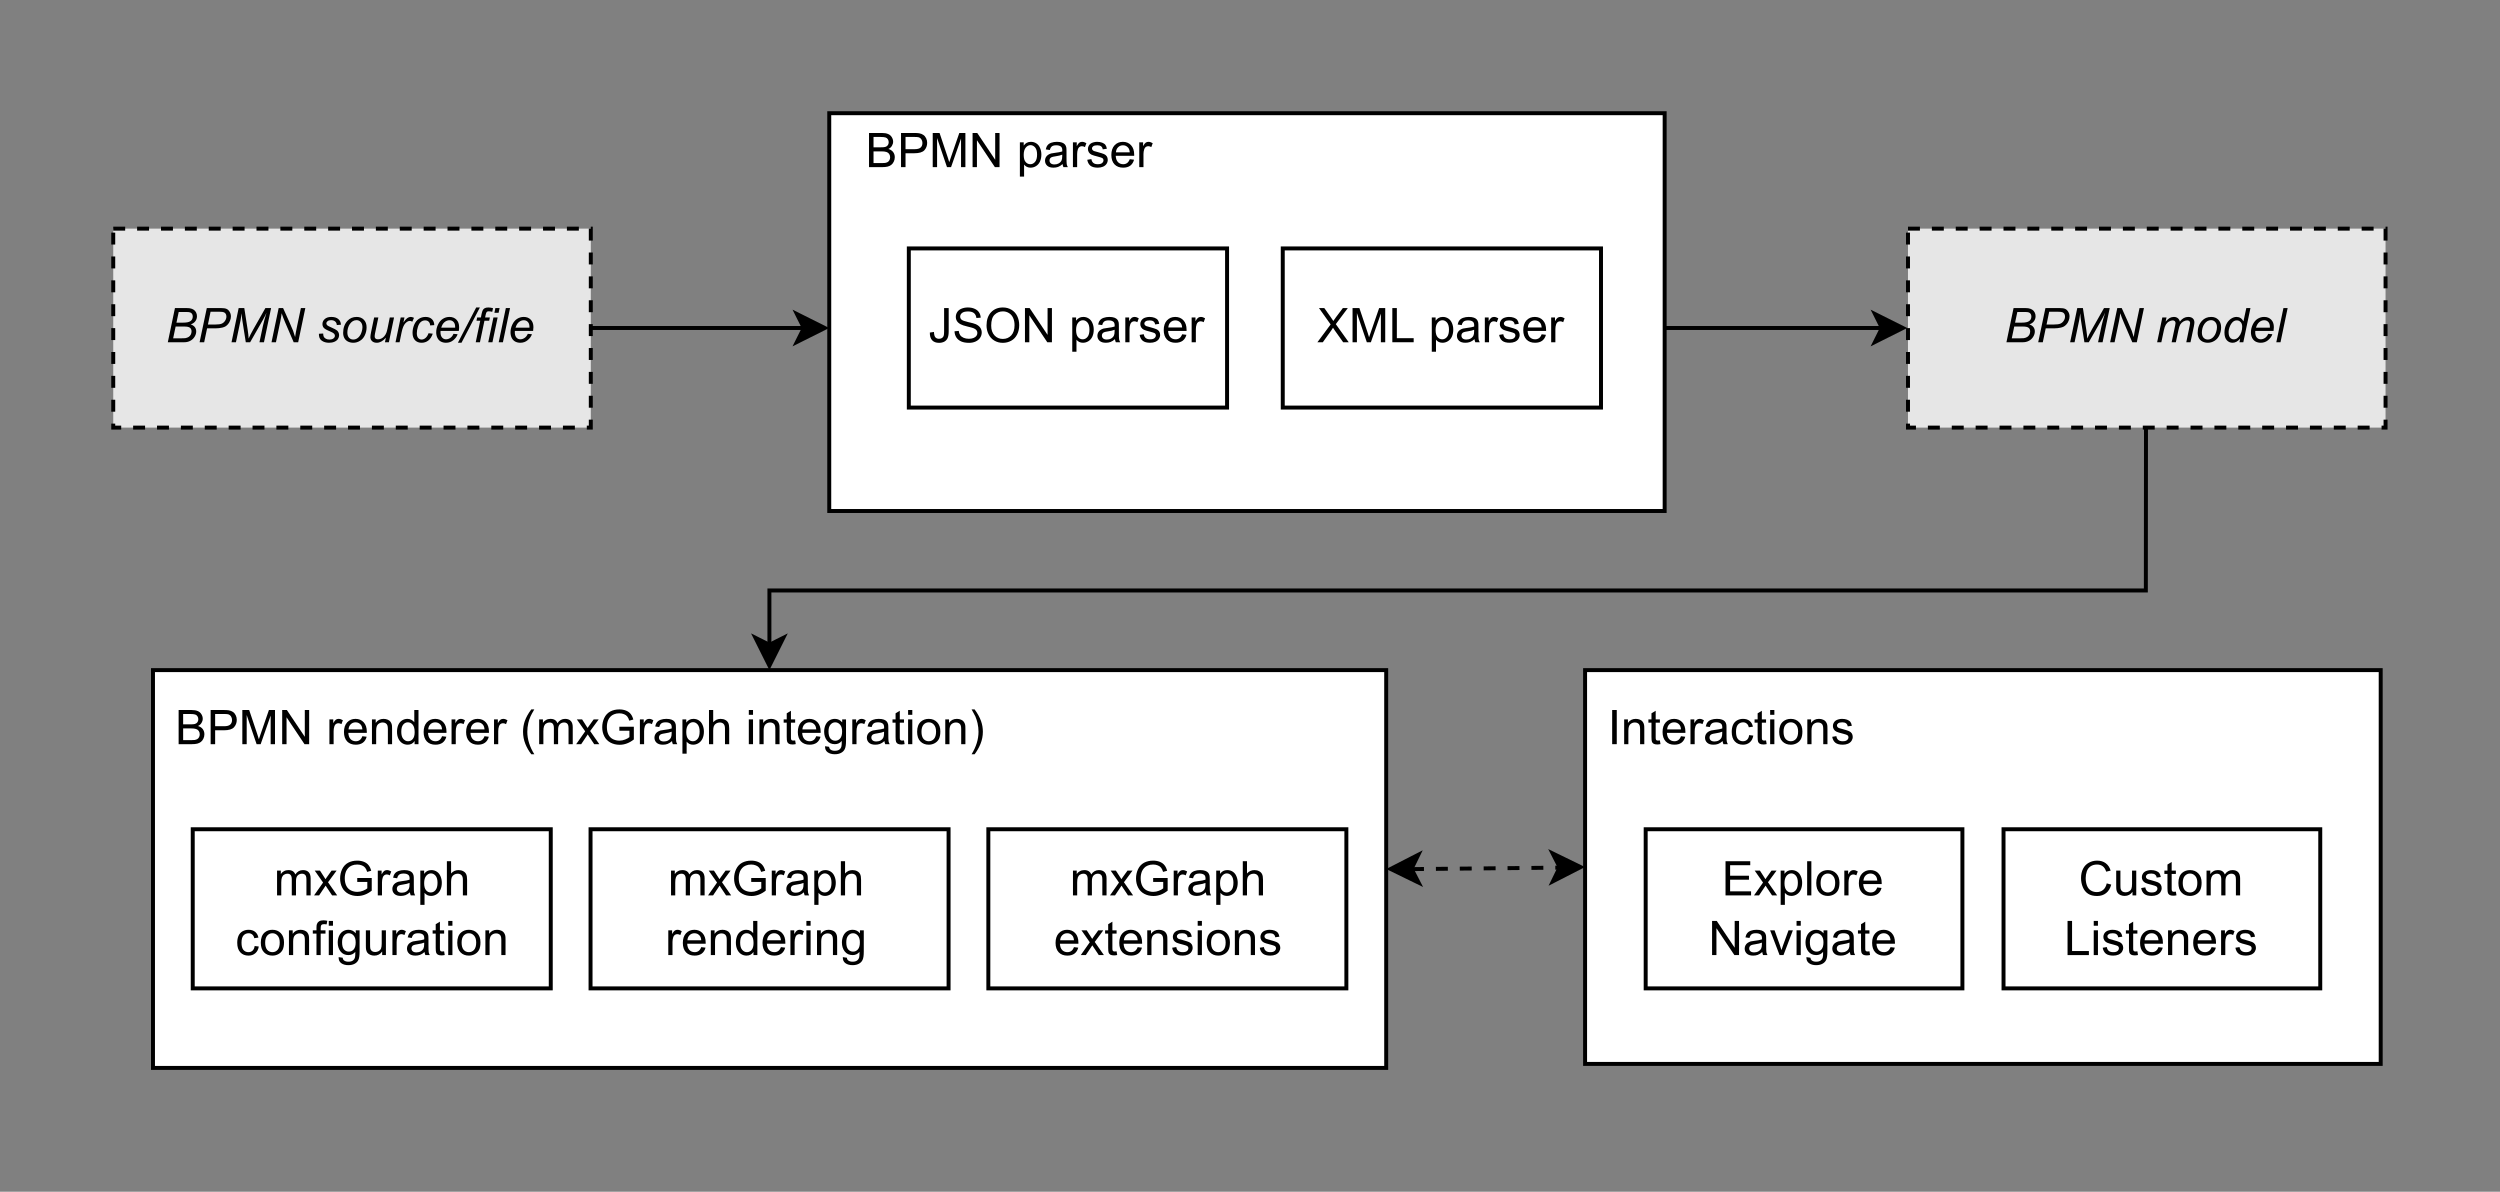 <?xml version="1.0" encoding="UTF-8" standalone="no"?>
<svg 
   width="520.08pt"
   height="247.92pt"
   viewBox="0 0 520.08 247.92"
   version="1.1"
   id="svg636"
   xmlns:xlink="http://www.w3.org/1999/xlink"
   xmlns="http://www.w3.org/2000/svg"
   xmlns:svg="http://www.w3.org/2000/svg" content="%3Cmxfile%20host%3D%22app.diagrams.net%22%20modified%3D%222022-08-24T09%3A36%3A12.070Z%22%20agent%3D%225.0%20(X11%3B%20Linux%20x86_64)%20AppleWebKit%2F537.36%20(KHTML%2C%20like%20Gecko)%20Chrome%2F104.0.0.0%20Safari%2F537.36%22%20version%3D%2220.2.7%22%20etag%3D%224W3n7AZk4cRiuwOhoOQ2%22%20type%3D%22device%22%3E%3Cdiagram%20id%3D%226gIzh2-lfVQZ6GZj3TjV%22%20name%3D%22Page-1%22%3E5VptU9s4EP41mbn7AON3xx8hJD06QBnSG%2BC%2BiVjYunOsVFZIwq%2BvFMmvkpNQ4hB67UywVitZenb30Upyzx5Ml18ImMXXOIRJzzLCZc%2B%2B6FlW37TZLxeshMBxTCGICAqFqCIYo1cohYaUzlEIs5oixTihaFYXTnCawgmtyQAheFFXe8ZJ%2Fa0zEMk3GqVgPAEJVNTuUUhjOS3LL%2BV%2FQRTF%2BZtNLxA1U5Ary46zGIR4URHZw549IBhT8TRdDmDCsctxEe1GLbXFwAhM6S4Nll9%2BTF9D6%2Bvz9%2Bw2WNFFNLifnJiWHBxd5TOGIQNAFjGhMY5wCpJhKT0neJ6GkHdrsFKpc4XxjAlNJvwXUrqS1gRzipkoptNE1rIRk9WDbL8uPPLCqevk5YtltfZiVS3dQoKmkEJSCMMzbmlWnCQgy9BECEcoyV8oJsln1gqeFGV4TiZSyyV31nA5CqFzPn%2B8ifoXl3N8kjshIBGkG%2FSswsQsNCBmAyYr1o7ABFD0Uh8HkE4aFXqlHdmDNKXerJsG%2BQKSuXxTz%2FISNtxzxB4i%2FnB%2Be31TztcaPSNmW6nEioWe4h916y9iROF4BtaYLRgF1C3Nek0GOMFk3dYeevw%2Fk4cgi9d9lNbRGOMFEgqXFZGKZ16bR9kqj0MZhosyaAuduBKwrtGRCbydTTAVnPlZoXd988igtw0FuUOQ2hLRB0FjsvRYqSkJjRdyPvt1GvJ2pKFAS33v4CXZ9BYjNuTCCRy7Hn%2B23zCumJBsVdqXETdYVdRmXCFrf49n150tzxNGLfpW392kzx7ECEpnKzD5df8LNKG%2Fx0gerf%2FtiTcbdrPyciV4bVMTvKbRVfSa6uIliNIDUw5M%2BpTxP2zSISQsCbCMP2TyyXtOKYwI82Sc%2FqmAzjChdWQJzNAreForcEPwqM5EgPNqkKAoZc8JfOYNOayIpYZnUjxFYbjmDum17CXuec%2B9aJgsxSlXyijB%2F8GGsO4HezGos9WghaxqULsze1qfKBycRjj4KnqBBjynM%2FBsBbzC2UXC8ETydIFtgZ5RNBfevz%2FnnzA4ea79Odz%2FAw2o3WD5250%2FYijMWiZabGylnXqVfWoDplZMrKNz6v6HMcJGG233sg9DTE0pWmlALIwojX4PCninxWStuiXxD8kCOzh81yxgHx0LuMfFAv0W8I%2BIBdQzhVYWYKEO04wlAtlvTAO7myw%2Fq1Bcvt%2BRAW%2F9IPLPTozXx9ndMH6ckG%2F%2B5YmazB3K49%2BcSDlBgy50%2BwhDA14QdASeo4A3XM7Y3KHq%2FDfgBUWAwqNF1zXcU4ao7wXydys1%2B8GpZ7p238l%2FD%2Bi2Ku0M5hnFUya7QhnjGUhUljkaqAP3NE%2BfPh7fNI7sf%2B6vnGxB7%2F7%2BHo4NNzJOdBtk4dLZDKQ1WL0fcyyOhitPa5%2B%2F5NwMJlRQfnGYLHpoOU%2F%2BPxyIOIF9GgSlXRvngRpa063p%2Bzgd0V%2FAGdvXhIPcyB3yDk1Ocevhtae37NvOqt96xOw2EmXTcapWfqt%2BN0fMOso4UgK2jTo%2BgSaR6OyEWR9z6s7j6%2FjbjZhoxo%2BUu4NSs7d7wx6uectpOQqWXSW0WjdUgZR3mi1AfsqtRxcer1tjrK6spG47Hq6vDuLt71u5zfpVxiG9Xc8bOxzjaBfSjK10VBVXw6CGee2KnvUol22v8OD8U6SNH9P0tnxLI%2B%2Br8xvqSqst99V7yQECNQdo3zNvPINxNT6Qy955rW3365FsN2O05Vp76%2F241bwfFzgoHW3PF1ix%2FIZMqJcf4tnDnw%3D%3D%3C%2Fdiagram%3E%3C%2Fmxfile%3E">
  <rect x="0" y="0" width="520.08" height="247.92" fill="#808080" stroke="none"/>
  <defs
     id="defs158">
    <g
       id="g156">
      <g
         id="glyph-0-0" />
      <g
         id="glyph-0-1">
        <path
           d="M 0.438 0 L 1.922 -7.109 L 4.125 -7.109 C 4.52 -7.109 4.816 -7.094 5.016 -7.062 C 5.336 -7.008 5.602 -6.91 5.812 -6.766 C 6.031 -6.629 6.195 -6.441 6.312 -6.203 C 6.438 -5.973 6.5 -5.711 6.5 -5.422 C 6.5 -5.035 6.391 -4.691 6.172 -4.391 C 5.961 -4.086 5.641 -3.863 5.203 -3.719 C 5.586 -3.582 5.875 -3.391 6.062 -3.141 C 6.25 -2.891 6.344 -2.594 6.344 -2.25 C 6.344 -1.863 6.227 -1.488 6 -1.125 C 5.781 -0.77 5.484 -0.492 5.109 -0.297 C 4.742 -0.098 4.332 0 3.875 0 Z M 2.234 -4.078 L 3.672 -4.078 C 4.367 -4.078 4.867 -4.188 5.172 -4.406 C 5.473 -4.625 5.625 -4.941 5.625 -5.359 C 5.625 -5.566 5.578 -5.742 5.484 -5.891 C 5.391 -6.035 5.258 -6.141 5.094 -6.203 C 4.938 -6.266 4.645 -6.297 4.219 -6.297 L 2.703 -6.297 Z M 1.547 -0.812 L 3.172 -0.812 C 3.598 -0.812 3.891 -0.82 4.047 -0.844 C 4.348 -0.895 4.594 -0.984 4.781 -1.109 C 4.969 -1.234 5.113 -1.395 5.219 -1.594 C 5.32 -1.801 5.375 -2.02 5.375 -2.25 C 5.375 -2.582 5.27 -2.832 5.062 -3 C 4.852 -3.176 4.457 -3.266 3.875 -3.266 L 2.062 -3.266 Z M 1.547 -0.812 "
           id="path3" />
      </g>
      <g
         id="glyph-0-2">
        <path
           d="M 0.422 0 L 1.922 -7.109 L 4.891 -7.109 C 5.398 -7.109 5.781 -7.051 6.031 -6.938 C 6.289 -6.82 6.504 -6.617 6.672 -6.328 C 6.848 -6.047 6.938 -5.723 6.938 -5.359 C 6.938 -5.066 6.875 -4.77 6.75 -4.469 C 6.633 -4.164 6.484 -3.914 6.297 -3.719 C 6.117 -3.52 5.938 -3.367 5.75 -3.266 C 5.562 -3.172 5.359 -3.098 5.141 -3.047 C 4.68 -2.941 4.223 -2.891 3.766 -2.891 L 1.984 -2.891 L 1.375 0 Z M 2.156 -3.688 L 3.719 -3.688 C 4.32 -3.688 4.766 -3.75 5.047 -3.875 C 5.336 -4.008 5.566 -4.211 5.734 -4.484 C 5.91 -4.754 6 -5.039 6 -5.344 C 6 -5.57 5.953 -5.758 5.859 -5.906 C 5.766 -6.062 5.633 -6.172 5.469 -6.234 C 5.312 -6.305 5 -6.344 4.531 -6.344 L 2.703 -6.344 Z M 2.156 -3.688 "
           id="path6" />
      </g>
      <g
         id="glyph-0-3">
        <path
           d="M 0.438 0 L 1.922 -7.109 L 3.094 -7.109 L 3.812 -2.5 C 3.906 -1.895 3.969 -1.316 4 -0.766 C 4.195 -1.242 4.523 -1.891 4.984 -2.703 L 7.484 -7.109 L 8.672 -7.109 L 7.188 0 L 6.25 0 L 6.984 -3.453 C 7.16 -4.254 7.406 -5.148 7.719 -6.141 C 7.52 -5.68 7.27 -5.188 6.969 -4.656 L 4.312 0 L 3.406 0 L 2.688 -4.562 C 2.625 -4.977 2.578 -5.461 2.547 -6.016 C 2.461 -5.391 2.383 -4.895 2.312 -4.531 L 1.359 0 Z M 0.438 0 "
           id="path9" />
      </g>
      <g
         id="glyph-0-4">
        <path
           d="M 0.484 0 L 1.969 -7.109 L 2.891 -7.109 L 4.094 -4.438 C 4.457 -3.625 4.75 -2.941 4.969 -2.391 C 5.082 -2.066 5.223 -1.629 5.391 -1.078 C 5.473 -1.672 5.582 -2.289 5.719 -2.938 L 6.594 -7.109 L 7.516 -7.109 L 6.031 0 L 5.094 0 L 3.328 -4.109 C 3.016 -4.836 2.77 -5.477 2.594 -6.031 C 2.539 -5.562 2.445 -4.992 2.312 -4.328 L 1.406 0 Z M 0.484 0 "
           id="path12" />
      </g>
      <g
         id="glyph-0-5" />
      <g
         id="glyph-0-6">
        <path
           d="M 0.406 -1.766 L 1.297 -1.812 C 1.297 -1.562 1.332 -1.348 1.406 -1.172 C 1.488 -0.992 1.633 -0.848 1.844 -0.734 C 2.051 -0.617 2.289 -0.562 2.562 -0.562 C 2.957 -0.562 3.25 -0.641 3.438 -0.797 C 3.633 -0.953 3.734 -1.133 3.734 -1.344 C 3.734 -1.5 3.676 -1.645 3.562 -1.781 C 3.438 -1.914 3.141 -2.082 2.672 -2.281 C 2.211 -2.477 1.922 -2.617 1.797 -2.703 C 1.578 -2.828 1.41 -2.977 1.297 -3.156 C 1.191 -3.344 1.141 -3.551 1.141 -3.781 C 1.141 -4.188 1.301 -4.535 1.625 -4.828 C 1.945 -5.117 2.398 -5.266 2.984 -5.266 C 3.629 -5.266 4.117 -5.113 4.453 -4.812 C 4.797 -4.52 4.973 -4.129 4.984 -3.641 L 4.125 -3.578 C 4.113 -3.891 4.004 -4.133 3.797 -4.312 C 3.586 -4.5 3.297 -4.594 2.922 -4.594 C 2.609 -4.594 2.367 -4.52 2.203 -4.375 C 2.035 -4.238 1.953 -4.094 1.953 -3.938 C 1.953 -3.77 2.023 -3.625 2.172 -3.5 C 2.266 -3.414 2.516 -3.285 2.922 -3.109 C 3.598 -2.816 4.023 -2.586 4.203 -2.422 C 4.473 -2.148 4.609 -1.828 4.609 -1.453 C 4.609 -1.191 4.531 -0.938 4.375 -0.688 C 4.219 -0.445 3.977 -0.254 3.656 -0.109 C 3.332 0.035 2.953 0.109 2.516 0.109 C 1.922 0.109 1.414 -0.035 1 -0.328 C 0.582 -0.617 0.383 -1.098 0.406 -1.766 Z M 0.406 -1.766 "
           id="path16" />
      </g>
      <g
         id="glyph-0-7">
        <path
           d="M 0.484 -1.953 C 0.484 -2.961 0.781 -3.797 1.375 -4.453 C 1.863 -4.992 2.504 -5.266 3.297 -5.266 C 3.91 -5.266 4.406 -5.07 4.781 -4.688 C 5.164 -4.301 5.359 -3.773 5.359 -3.109 C 5.359 -2.523 5.238 -1.977 5 -1.469 C 4.77 -0.957 4.43 -0.566 3.984 -0.297 C 3.547 -0.023 3.082 0.109 2.594 0.109 C 2.188 0.109 1.816 0.023 1.484 -0.141 C 1.16 -0.305 0.91 -0.547 0.734 -0.859 C 0.566 -1.18 0.484 -1.547 0.484 -1.953 Z M 1.359 -2.047 C 1.359 -1.555 1.473 -1.188 1.703 -0.938 C 1.941 -0.688 2.238 -0.562 2.594 -0.562 C 2.781 -0.562 2.969 -0.598 3.156 -0.672 C 3.344 -0.754 3.516 -0.867 3.672 -1.016 C 3.828 -1.172 3.961 -1.348 4.078 -1.547 C 4.191 -1.754 4.281 -1.973 4.344 -2.203 C 4.445 -2.516 4.5 -2.82 4.5 -3.125 C 4.5 -3.582 4.379 -3.941 4.141 -4.203 C 3.91 -4.461 3.617 -4.594 3.266 -4.594 C 2.984 -4.594 2.727 -4.523 2.5 -4.391 C 2.281 -4.266 2.078 -4.07 1.891 -3.812 C 1.711 -3.562 1.578 -3.27 1.484 -2.938 C 1.398 -2.602 1.359 -2.305 1.359 -2.047 Z M 1.359 -2.047 "
           id="path19" />
      </g>
      <g
         id="glyph-0-8">
        <path
           d="M 3.844 -0.938 C 3.227 -0.238 2.598 0.109 1.953 0.109 C 1.555 0.109 1.234 0 0.984 -0.219 C 0.742 -0.445 0.625 -0.727 0.625 -1.062 C 0.625 -1.281 0.676 -1.648 0.781 -2.172 L 1.406 -5.156 L 2.281 -5.156 L 1.594 -1.859 C 1.539 -1.586 1.516 -1.375 1.516 -1.219 C 1.516 -1.02 1.57 -0.867 1.688 -0.766 C 1.801 -0.66 1.973 -0.609 2.203 -0.609 C 2.453 -0.609 2.691 -0.664 2.922 -0.781 C 3.16 -0.895 3.363 -1.055 3.531 -1.266 C 3.707 -1.473 3.848 -1.711 3.953 -1.984 C 4.023 -2.16 4.109 -2.473 4.203 -2.922 L 4.656 -5.156 L 5.547 -5.156 L 4.469 0 L 3.656 0 Z M 3.844 -0.938 "
           id="path22" />
      </g>
      <g
         id="glyph-0-9">
        <path
           d="M 0.328 0 L 1.406 -5.156 L 2.188 -5.156 L 1.969 -4.094 C 2.227 -4.5 2.484 -4.797 2.734 -4.984 C 2.992 -5.172 3.254 -5.266 3.516 -5.266 C 3.691 -5.266 3.91 -5.203 4.172 -5.078 L 3.812 -4.266 C 3.656 -4.379 3.488 -4.438 3.312 -4.438 C 3 -4.438 2.68 -4.266 2.359 -3.922 C 2.035 -3.578 1.781 -2.957 1.594 -2.062 L 1.172 0 Z M 0.328 0 "
           id="path25" />
      </g>
      <g
         id="glyph-0-10">
        <path
           d="M 3.891 -1.875 L 4.766 -1.781 C 4.547 -1.133 4.234 -0.656 3.828 -0.344 C 3.422 -0.039 2.957 0.109 2.438 0.109 C 1.875 0.109 1.422 -0.066 1.078 -0.422 C 0.734 -0.785 0.562 -1.297 0.562 -1.953 C 0.562 -2.516 0.672 -3.066 0.891 -3.609 C 1.117 -4.148 1.438 -4.562 1.844 -4.844 C 2.258 -5.125 2.738 -5.266 3.281 -5.266 C 3.832 -5.266 4.27 -5.109 4.594 -4.797 C 4.914 -4.484 5.078 -4.07 5.078 -3.562 L 4.219 -3.5 C 4.207 -3.832 4.109 -4.086 3.922 -4.266 C 3.742 -4.453 3.5 -4.547 3.188 -4.547 C 2.832 -4.547 2.523 -4.43 2.266 -4.203 C 2.016 -3.984 1.816 -3.645 1.672 -3.188 C 1.523 -2.738 1.453 -2.301 1.453 -1.875 C 1.453 -1.438 1.547 -1.109 1.734 -0.891 C 1.93 -0.672 2.172 -0.562 2.453 -0.562 C 2.734 -0.562 3.004 -0.672 3.266 -0.891 C 3.523 -1.109 3.734 -1.438 3.891 -1.875 Z M 3.891 -1.875 "
           id="path28" />
      </g>
      <g
         id="glyph-0-11">
        <path
           d="M 4.109 -1.75 L 4.969 -1.672 C 4.844 -1.242 4.555 -0.836 4.109 -0.453 C 3.672 -0.078 3.148 0.109 2.547 0.109 C 2.16 0.109 1.805 0.023 1.484 -0.141 C 1.172 -0.316 0.93 -0.57 0.766 -0.906 C 0.598 -1.25 0.516 -1.633 0.516 -2.062 C 0.516 -2.625 0.645 -3.172 0.906 -3.703 C 1.164 -4.234 1.5 -4.625 1.906 -4.875 C 2.32 -5.133 2.773 -5.266 3.266 -5.266 C 3.879 -5.266 4.367 -5.07 4.734 -4.688 C 5.098 -4.312 5.281 -3.797 5.281 -3.141 C 5.281 -2.879 5.258 -2.617 5.219 -2.359 L 1.422 -2.359 C 1.41 -2.254 1.406 -2.164 1.406 -2.094 C 1.406 -1.602 1.516 -1.234 1.734 -0.984 C 1.953 -0.734 2.223 -0.609 2.547 -0.609 C 2.848 -0.609 3.145 -0.703 3.438 -0.891 C 3.727 -1.086 3.953 -1.375 4.109 -1.75 Z M 1.562 -3.031 L 4.453 -3.031 C 4.453 -3.113 4.453 -3.176 4.453 -3.219 C 4.453 -3.656 4.344 -3.988 4.125 -4.219 C 3.906 -4.457 3.625 -4.578 3.281 -4.578 C 2.906 -4.578 2.562 -4.445 2.25 -4.188 C 1.945 -3.938 1.719 -3.551 1.562 -3.031 Z M 1.562 -3.031 "
           id="path31" />
      </g>
      <g
         id="glyph-0-12">
        <path
           d="M -0.5 0.109 L 3.312 -7.234 L 4.078 -7.234 L 0.25 0.109 Z M -0.5 0.109 "
           id="path34" />
      </g>
      <g
         id="glyph-0-13">
        <path
           d="M 0.453 0 L 1.391 -4.469 L 0.609 -4.469 L 0.75 -5.156 L 1.531 -5.156 L 1.672 -5.891 C 1.754 -6.254 1.836 -6.516 1.922 -6.672 C 2.004 -6.836 2.133 -6.973 2.312 -7.078 C 2.5 -7.18 2.754 -7.234 3.078 -7.234 C 3.305 -7.234 3.629 -7.188 4.047 -7.094 L 3.891 -6.328 C 3.586 -6.398 3.336 -6.438 3.141 -6.438 C 2.973 -6.438 2.844 -6.395 2.75 -6.312 C 2.664 -6.227 2.586 -6.023 2.516 -5.703 L 2.406 -5.156 L 3.391 -5.156 L 3.25 -4.469 L 2.266 -4.469 L 1.328 0 Z M 0.453 0 "
           id="path37" />
      </g>
      <g
         id="glyph-0-14">
        <path
           d="M 1.578 -6.125 L 1.781 -7.109 L 2.656 -7.109 L 2.453 -6.125 Z M 0.297 0 L 1.375 -5.156 L 2.25 -5.156 L 1.172 0 Z M 0.297 0 "
           id="path40" />
      </g>
      <g
         id="glyph-0-15">
        <path
           d="M 0.266 0 L 1.75 -7.109 L 2.625 -7.109 L 1.141 0 Z M 0.266 0 "
           id="path43" />
      </g>
      <g
         id="glyph-0-16">
        <path
           d="M 0.328 0 L 1.406 -5.156 L 2.281 -5.156 L 2.094 -4.297 C 2.426 -4.672 2.719 -4.926 2.969 -5.062 C 3.227 -5.195 3.508 -5.266 3.812 -5.266 C 4.133 -5.266 4.398 -5.18 4.609 -5.016 C 4.828 -4.848 4.973 -4.609 5.047 -4.297 C 5.305 -4.629 5.578 -4.875 5.859 -5.031 C 6.148 -5.188 6.457 -5.266 6.781 -5.266 C 7.207 -5.266 7.531 -5.16 7.75 -4.953 C 7.969 -4.754 8.078 -4.473 8.078 -4.109 C 8.078 -3.953 8.039 -3.688 7.969 -3.312 L 7.266 0 L 6.391 0 L 7.094 -3.406 C 7.156 -3.688 7.188 -3.883 7.188 -4 C 7.188 -4.164 7.133 -4.297 7.031 -4.391 C 6.926 -4.492 6.773 -4.547 6.578 -4.547 C 6.316 -4.547 6.051 -4.469 5.781 -4.312 C 5.508 -4.156 5.297 -3.945 5.141 -3.688 C 4.992 -3.426 4.863 -3.031 4.75 -2.5 L 4.219 0 L 3.344 0 L 4.078 -3.484 C 4.129 -3.711 4.156 -3.879 4.156 -3.984 C 4.156 -4.148 4.102 -4.285 4 -4.391 C 3.895 -4.492 3.754 -4.547 3.578 -4.547 C 3.336 -4.547 3.078 -4.469 2.797 -4.312 C 2.523 -4.156 2.301 -3.93 2.125 -3.641 C 1.957 -3.359 1.82 -2.957 1.719 -2.438 L 1.203 0 Z M 0.328 0 "
           id="path46" />
      </g>
      <g
         id="glyph-0-17">
        <path
           d="M 3.797 -0.75 C 3.297 -0.176 2.773 0.109 2.234 0.109 C 1.742 0.109 1.336 -0.066 1.016 -0.422 C 0.691 -0.785 0.531 -1.312 0.531 -2 C 0.531 -2.625 0.656 -3.195 0.906 -3.719 C 1.164 -4.238 1.488 -4.625 1.875 -4.875 C 2.258 -5.133 2.645 -5.266 3.031 -5.266 C 3.676 -5.266 4.16 -4.957 4.484 -4.344 L 5.078 -7.109 L 5.938 -7.109 L 4.453 0 L 3.656 0 Z M 1.391 -2.156 C 1.391 -1.801 1.426 -1.52 1.5 -1.312 C 1.57 -1.102 1.691 -0.93 1.859 -0.797 C 2.035 -0.66 2.242 -0.594 2.484 -0.594 C 2.879 -0.594 3.238 -0.797 3.562 -1.203 C 4 -1.754 4.219 -2.438 4.219 -3.25 C 4.219 -3.656 4.109 -3.973 3.891 -4.203 C 3.68 -4.43 3.414 -4.547 3.094 -4.547 C 2.883 -4.547 2.691 -4.5 2.516 -4.406 C 2.336 -4.312 2.164 -4.148 2 -3.922 C 1.832 -3.703 1.688 -3.414 1.562 -3.062 C 1.445 -2.719 1.391 -2.414 1.391 -2.156 Z M 1.391 -2.156 "
           id="path49" />
      </g>
      <g
         id="glyph-1-0" />
      <g
         id="glyph-1-1">
        <path
           d="M 0.734 0 L 0.734 -7.109 L 3.391 -7.109 C 3.941 -7.109 4.379 -7.035 4.703 -6.891 C 5.035 -6.754 5.289 -6.535 5.469 -6.234 C 5.656 -5.93 5.75 -5.617 5.75 -5.297 C 5.75 -4.992 5.664 -4.707 5.5 -4.438 C 5.344 -4.164 5.098 -3.945 4.766 -3.781 C 5.191 -3.656 5.52 -3.441 5.75 -3.141 C 5.977 -2.836 6.094 -2.477 6.094 -2.062 C 6.094 -1.727 6.02 -1.414 5.875 -1.125 C 5.738 -0.844 5.566 -0.625 5.359 -0.469 C 5.16 -0.312 4.906 -0.191 4.594 -0.109 C 4.281 -0.035 3.895 0 3.438 0 Z M 1.672 -4.125 L 3.203 -4.125 C 3.617 -4.125 3.922 -4.148 4.109 -4.203 C 4.348 -4.273 4.523 -4.395 4.641 -4.562 C 4.766 -4.727 4.828 -4.938 4.828 -5.188 C 4.828 -5.414 4.77 -5.617 4.656 -5.797 C 4.539 -5.984 4.379 -6.109 4.172 -6.172 C 3.961 -6.242 3.602 -6.281 3.094 -6.281 L 1.672 -6.281 Z M 1.672 -0.844 L 3.438 -0.844 C 3.738 -0.844 3.953 -0.852 4.078 -0.875 C 4.297 -0.914 4.477 -0.977 4.625 -1.062 C 4.77 -1.156 4.891 -1.285 4.984 -1.453 C 5.078 -1.629 5.125 -1.832 5.125 -2.062 C 5.125 -2.32 5.055 -2.551 4.922 -2.75 C 4.785 -2.945 4.598 -3.082 4.359 -3.156 C 4.117 -3.238 3.77 -3.281 3.312 -3.281 L 1.672 -3.281 Z M 1.672 -0.844 "
           id="path53" />
      </g>
      <g
         id="glyph-1-2">
        <path
           d="M 0.766 0 L 0.766 -7.109 L 3.453 -7.109 C 3.922 -7.109 4.281 -7.086 4.531 -7.047 C 4.883 -6.984 5.176 -6.867 5.406 -6.703 C 5.645 -6.547 5.836 -6.316 5.984 -6.016 C 6.129 -5.723 6.203 -5.406 6.203 -5.062 C 6.203 -4.457 6.008 -3.941 5.625 -3.516 C 5.238 -3.098 4.539 -2.891 3.531 -2.891 L 1.703 -2.891 L 1.703 0 Z M 1.703 -3.734 L 3.547 -3.734 C 4.148 -3.734 4.578 -3.844 4.828 -4.062 C 5.086 -4.289 5.219 -4.613 5.219 -5.031 C 5.219 -5.32 5.145 -5.57 5 -5.781 C 4.852 -6 4.656 -6.145 4.406 -6.219 C 4.25 -6.258 3.957 -6.281 3.531 -6.281 L 1.703 -6.281 Z M 1.703 -3.734 "
           id="path56" />
      </g>
      <g
         id="glyph-1-3">
        <path
           d="M 0.734 0 L 0.734 -7.109 L 2.156 -7.109 L 3.844 -2.078 C 4 -1.609 4.109 -1.258 4.172 -1.031 C 4.254 -1.281 4.383 -1.66 4.562 -2.172 L 6.266 -7.109 L 7.531 -7.109 L 7.531 0 L 6.625 0 L 6.625 -5.953 L 4.547 0 L 3.703 0 L 1.641 -6.062 L 1.641 0 Z M 0.734 0 "
           id="path59" />
      </g>
      <g
         id="glyph-1-4">
        <path
           d="M 0.75 0 L 0.75 -7.109 L 1.719 -7.109 L 5.453 -1.531 L 5.453 -7.109 L 6.359 -7.109 L 6.359 0 L 5.391 0 L 1.656 -5.594 L 1.656 0 Z M 0.75 0 "
           id="path62" />
      </g>
      <g
         id="glyph-1-5" />
      <g
         id="glyph-1-6">
        <path
           d="M 0.641 0 L 0.641 -5.156 L 1.438 -5.156 L 1.438 -4.375 C 1.633 -4.738 1.816 -4.977 1.984 -5.094 C 2.148 -5.207 2.336 -5.266 2.547 -5.266 C 2.836 -5.266 3.133 -5.172 3.438 -4.984 L 3.141 -4.172 C 2.93 -4.297 2.719 -4.359 2.5 -4.359 C 2.312 -4.359 2.141 -4.301 1.984 -4.188 C 1.836 -4.07 1.734 -3.914 1.672 -3.719 C 1.566 -3.406 1.516 -3.066 1.516 -2.703 L 1.516 0 Z M 0.641 0 "
           id="path66" />
      </g>
      <g
         id="glyph-1-7">
        <path
           d="M 4.188 -1.656 L 5.078 -1.547 C 4.941 -1.016 4.68 -0.602 4.297 -0.312 C 3.91 -0.031 3.414 0.109 2.812 0.109 C 2.062 0.109 1.461 -0.117 1.016 -0.578 C 0.578 -1.047 0.359 -1.695 0.359 -2.531 C 0.359 -3.395 0.582 -4.066 1.031 -4.547 C 1.477 -5.023 2.055 -5.266 2.766 -5.266 C 3.453 -5.266 4.016 -5.031 4.453 -4.562 C 4.891 -4.094 5.109 -3.438 5.109 -2.594 C 5.109 -2.539 5.109 -2.461 5.109 -2.359 L 1.266 -2.359 C 1.297 -1.785 1.453 -1.348 1.734 -1.047 C 2.023 -0.754 2.391 -0.609 2.828 -0.609 C 3.141 -0.609 3.41 -0.691 3.641 -0.859 C 3.867 -1.023 4.051 -1.289 4.188 -1.656 Z M 1.312 -3.078 L 4.188 -3.078 C 4.156 -3.504 4.047 -3.828 3.859 -4.047 C 3.578 -4.379 3.219 -4.547 2.781 -4.547 C 2.375 -4.547 2.035 -4.41 1.766 -4.141 C 1.492 -3.879 1.344 -3.523 1.312 -3.078 Z M 1.312 -3.078 "
           id="path69" />
      </g>
      <g
         id="glyph-1-8">
        <path
           d="M 0.656 0 L 0.656 -5.156 L 1.438 -5.156 L 1.438 -4.422 C 1.82 -4.984 2.367 -5.266 3.078 -5.266 C 3.391 -5.266 3.676 -5.207 3.938 -5.094 C 4.195 -4.988 4.391 -4.844 4.516 -4.656 C 4.648 -4.477 4.742 -4.266 4.797 -4.016 C 4.828 -3.859 4.844 -3.578 4.844 -3.172 L 4.844 0 L 3.969 0 L 3.969 -3.141 C 3.969 -3.492 3.93 -3.758 3.859 -3.938 C 3.797 -4.113 3.676 -4.254 3.5 -4.359 C 3.332 -4.461 3.129 -4.516 2.891 -4.516 C 2.523 -4.516 2.207 -4.395 1.938 -4.156 C 1.664 -3.914 1.531 -3.469 1.531 -2.812 L 1.531 0 Z M 0.656 0 "
           id="path72" />
      </g>
      <g
         id="glyph-1-9">
        <path
           d="M 4 0 L 4 -0.656 C 3.676 -0.145 3.195 0.109 2.562 0.109 C 2.145 0.109 1.766 0 1.422 -0.219 C 1.078 -0.445 0.812 -0.766 0.625 -1.172 C 0.438 -1.578 0.344 -2.047 0.344 -2.578 C 0.344 -3.086 0.426 -3.551 0.594 -3.969 C 0.77 -4.383 1.023 -4.703 1.359 -4.922 C 1.703 -5.148 2.086 -5.266 2.516 -5.266 C 2.828 -5.266 3.102 -5.195 3.344 -5.062 C 3.594 -4.938 3.789 -4.77 3.938 -4.562 L 3.938 -7.109 L 4.812 -7.109 L 4.812 0 Z M 1.234 -2.578 C 1.234 -1.91 1.375 -1.414 1.656 -1.094 C 1.938 -0.77 2.266 -0.609 2.641 -0.609 C 3.023 -0.609 3.348 -0.758 3.609 -1.062 C 3.879 -1.375 4.016 -1.852 4.016 -2.5 C 4.016 -3.207 3.879 -3.723 3.609 -4.047 C 3.336 -4.379 3 -4.547 2.594 -4.547 C 2.207 -4.547 1.883 -4.383 1.625 -4.062 C 1.363 -3.75 1.234 -3.254 1.234 -2.578 Z M 1.234 -2.578 "
           id="path75" />
      </g>
      <g
         id="glyph-1-10">
        <path
           d="M 2.328 2.094 C 1.836 1.477 1.426 0.766 1.094 -0.047 C 0.77 -0.859 0.609 -1.703 0.609 -2.578 C 0.609 -3.348 0.727 -4.086 0.969 -4.797 C 1.258 -5.609 1.711 -6.422 2.328 -7.234 L 2.953 -7.234 C 2.555 -6.555 2.297 -6.078 2.172 -5.797 C 1.973 -5.348 1.816 -4.879 1.703 -4.391 C 1.566 -3.785 1.5 -3.18 1.5 -2.578 C 1.5 -1.016 1.984 0.539 2.953 2.094 Z M 2.328 2.094 "
           id="path78" />
      </g>
      <g
         id="glyph-1-11">
        <path
           d="M 0.656 0 L 0.656 -5.156 L 1.438 -5.156 L 1.438 -4.438 C 1.594 -4.688 1.805 -4.883 2.078 -5.031 C 2.348 -5.188 2.656 -5.266 3 -5.266 C 3.383 -5.266 3.695 -5.188 3.938 -5.031 C 4.176 -4.875 4.348 -4.648 4.453 -4.359 C 4.859 -4.961 5.391 -5.266 6.047 -5.266 C 6.555 -5.266 6.945 -5.125 7.219 -4.844 C 7.5 -4.562 7.641 -4.125 7.641 -3.531 L 7.641 0 L 6.766 0 L 6.766 -3.25 C 6.766 -3.594 6.734 -3.844 6.672 -4 C 6.617 -4.156 6.52 -4.281 6.375 -4.375 C 6.227 -4.469 6.055 -4.516 5.859 -4.516 C 5.492 -4.516 5.191 -4.395 4.953 -4.156 C 4.711 -3.914 4.594 -3.531 4.594 -3 L 4.594 0 L 3.719 0 L 3.719 -3.344 C 3.719 -3.738 3.645 -4.031 3.5 -4.219 C 3.363 -4.414 3.129 -4.516 2.797 -4.516 C 2.555 -4.516 2.332 -4.445 2.125 -4.312 C 1.914 -4.188 1.766 -4 1.672 -3.75 C 1.578 -3.5 1.531 -3.141 1.531 -2.672 L 1.531 0 Z M 0.656 0 "
           id="path81" />
      </g>
      <g
         id="glyph-1-12">
        <path
           d="M 0.078 0 L 1.953 -2.672 L 0.219 -5.156 L 1.312 -5.156 L 2.094 -3.938 C 2.238 -3.707 2.359 -3.52 2.453 -3.375 C 2.598 -3.582 2.727 -3.77 2.844 -3.938 L 3.719 -5.156 L 4.766 -5.156 L 2.984 -2.734 L 4.891 0 L 3.828 0 L 2.766 -1.594 L 2.484 -2.031 L 1.125 0 Z M 0.078 0 "
           id="path84" />
      </g>
      <g
         id="glyph-1-13">
        <path
           d="M 4.094 -2.797 L 4.094 -3.625 L 7.109 -3.625 L 7.109 -0.984 C 6.648 -0.617 6.172 -0.344 5.672 -0.156 C 5.18 0.031 4.676 0.125 4.156 0.125 C 3.457 0.125 2.82 -0.023 2.25 -0.328 C 1.688 -0.629 1.258 -1.062 0.969 -1.625 C 0.676 -2.188 0.531 -2.816 0.531 -3.516 C 0.531 -4.211 0.672 -4.859 0.953 -5.453 C 1.242 -6.055 1.66 -6.504 2.203 -6.797 C 2.754 -7.086 3.383 -7.234 4.094 -7.234 C 4.602 -7.234 5.066 -7.148 5.484 -6.984 C 5.898 -6.816 6.223 -6.582 6.453 -6.281 C 6.691 -5.988 6.875 -5.602 7 -5.125 L 6.156 -4.891 C 6.051 -5.254 5.914 -5.539 5.75 -5.75 C 5.594 -5.957 5.367 -6.117 5.078 -6.234 C 4.785 -6.359 4.457 -6.422 4.094 -6.422 C 3.664 -6.422 3.297 -6.352 2.984 -6.219 C 2.672 -6.094 2.414 -5.922 2.219 -5.703 C 2.031 -5.492 1.879 -5.266 1.766 -5.016 C 1.586 -4.578 1.5 -4.098 1.5 -3.578 C 1.5 -2.941 1.609 -2.41 1.828 -1.984 C 2.047 -1.555 2.363 -1.238 2.781 -1.031 C 3.195 -0.832 3.641 -0.734 4.109 -0.734 C 4.516 -0.734 4.91 -0.812 5.297 -0.969 C 5.691 -1.125 5.988 -1.289 6.188 -1.469 L 6.188 -2.797 Z M 4.094 -2.797 "
           id="path87" />
      </g>
      <g
         id="glyph-1-14">
        <path
           d="M 4.016 -0.641 C 3.691 -0.359 3.379 -0.16 3.078 -0.047 C 2.785 0.055 2.469 0.109 2.125 0.109 C 1.551 0.109 1.113 -0.023 0.812 -0.297 C 0.508 -0.578 0.359 -0.93 0.359 -1.359 C 0.359 -1.609 0.414 -1.836 0.531 -2.047 C 0.645 -2.254 0.797 -2.422 0.984 -2.547 C 1.172 -2.672 1.379 -2.77 1.609 -2.844 C 1.785 -2.883 2.047 -2.926 2.391 -2.969 C 3.086 -3.051 3.602 -3.148 3.938 -3.266 C 3.945 -3.391 3.953 -3.469 3.953 -3.5 C 3.953 -3.852 3.867 -4.102 3.703 -4.25 C 3.484 -4.445 3.148 -4.547 2.703 -4.547 C 2.297 -4.547 1.992 -4.473 1.797 -4.328 C 1.598 -4.18 1.453 -3.926 1.359 -3.562 L 0.516 -3.688 C 0.586 -4.051 0.711 -4.344 0.891 -4.562 C 1.066 -4.789 1.32 -4.961 1.656 -5.078 C 2 -5.203 2.391 -5.266 2.828 -5.266 C 3.273 -5.266 3.633 -5.211 3.906 -5.109 C 4.176 -5.004 4.375 -4.875 4.5 -4.719 C 4.633 -4.562 4.727 -4.363 4.781 -4.125 C 4.812 -3.977 4.828 -3.711 4.828 -3.328 L 4.828 -2.156 C 4.828 -1.344 4.844 -0.828 4.875 -0.609 C 4.914 -0.398 4.992 -0.195 5.109 0 L 4.188 0 C 4.102 -0.176 4.047 -0.391 4.016 -0.641 Z M 3.938 -2.594 C 3.625 -2.457 3.148 -2.344 2.516 -2.25 C 2.16 -2.195 1.906 -2.141 1.75 -2.078 C 1.602 -2.016 1.488 -1.922 1.406 -1.797 C 1.332 -1.672 1.297 -1.535 1.297 -1.391 C 1.297 -1.148 1.379 -0.953 1.547 -0.797 C 1.723 -0.641 1.984 -0.562 2.328 -0.562 C 2.66 -0.562 2.957 -0.633 3.219 -0.781 C 3.488 -0.938 3.68 -1.141 3.797 -1.391 C 3.891 -1.586 3.938 -1.879 3.938 -2.266 Z M 3.938 -2.594 "
           id="path90" />
      </g>
      <g
         id="glyph-1-15">
        <path
           d="M 0.656 1.969 L 0.656 -5.156 L 1.453 -5.156 L 1.453 -4.484 C 1.641 -4.742 1.848 -4.938 2.078 -5.062 C 2.316 -5.195 2.609 -5.266 2.953 -5.266 C 3.391 -5.266 3.773 -5.148 4.109 -4.922 C 4.441 -4.703 4.691 -4.383 4.859 -3.969 C 5.035 -3.562 5.125 -3.109 5.125 -2.609 C 5.125 -2.086 5.031 -1.613 4.844 -1.188 C 4.656 -0.77 4.379 -0.445 4.016 -0.219 C 3.66 0 3.281 0.109 2.875 0.109 C 2.594 0.109 2.332 0.051 2.094 -0.062 C 1.863 -0.188 1.676 -0.344 1.531 -0.531 L 1.531 1.969 Z M 1.453 -2.547 C 1.453 -1.879 1.582 -1.391 1.844 -1.078 C 2.113 -0.766 2.441 -0.609 2.828 -0.609 C 3.211 -0.609 3.539 -0.77 3.812 -1.094 C 4.094 -1.426 4.234 -1.938 4.234 -2.625 C 4.234 -3.281 4.098 -3.77 3.828 -4.094 C 3.555 -4.414 3.234 -4.578 2.859 -4.578 C 2.492 -4.578 2.164 -4.406 1.875 -4.062 C 1.594 -3.719 1.453 -3.211 1.453 -2.547 Z M 1.453 -2.547 "
           id="path93" />
      </g>
      <g
         id="glyph-1-16">
        <path
           d="M 0.656 0 L 0.656 -7.109 L 1.531 -7.109 L 1.531 -4.562 C 1.938 -5.031 2.453 -5.266 3.078 -5.266 C 3.453 -5.266 3.781 -5.188 4.062 -5.031 C 4.344 -4.883 4.547 -4.676 4.672 -4.406 C 4.797 -4.145 4.859 -3.766 4.859 -3.266 L 4.859 0 L 3.984 0 L 3.984 -3.266 C 3.984 -3.703 3.883 -4.02 3.688 -4.219 C 3.5 -4.414 3.234 -4.516 2.891 -4.516 C 2.629 -4.516 2.383 -4.445 2.156 -4.312 C 1.926 -4.176 1.766 -3.992 1.672 -3.766 C 1.578 -3.535 1.531 -3.219 1.531 -2.812 L 1.531 0 Z M 0.656 0 "
           id="path96" />
      </g>
      <g
         id="glyph-1-17">
        <path
           d="M 0.656 -6.109 L 0.656 -7.109 L 1.531 -7.109 L 1.531 -6.109 Z M 0.656 0 L 0.656 -5.156 L 1.531 -5.156 L 1.531 0 Z M 0.656 0 "
           id="path99" />
      </g>
      <g
         id="glyph-1-18">
        <path
           d="M 2.562 -0.781 L 2.688 -0.016 C 2.438 0.035 2.219 0.062 2.031 0.062 C 1.707 0.062 1.457 0.016 1.281 -0.078 C 1.113 -0.18 0.992 -0.312 0.922 -0.469 C 0.848 -0.633 0.812 -0.984 0.812 -1.516 L 0.812 -4.469 L 0.172 -4.469 L 0.172 -5.156 L 0.812 -5.156 L 0.812 -6.422 L 1.688 -6.953 L 1.688 -5.156 L 2.562 -5.156 L 2.562 -4.469 L 1.688 -4.469 L 1.688 -1.453 C 1.688 -1.211 1.703 -1.055 1.734 -0.984 C 1.766 -0.91 1.812 -0.852 1.875 -0.812 C 1.945 -0.77 2.047 -0.75 2.172 -0.75 C 2.273 -0.75 2.406 -0.758 2.562 -0.781 Z M 2.562 -0.781 "
           id="path102" />
      </g>
      <g
         id="glyph-1-19">
        <path
           d="M 0.5 0.422 L 1.344 0.547 C 1.375 0.816 1.473 1.008 1.641 1.125 C 1.859 1.289 2.156 1.375 2.531 1.375 C 2.938 1.375 3.25 1.289 3.469 1.125 C 3.688 0.969 3.832 0.742 3.906 0.453 C 3.957 0.266 3.977 -0.109 3.969 -0.672 C 3.594 -0.223 3.117 0 2.547 0 C 1.836 0 1.285 -0.254 0.891 -0.766 C 0.504 -1.273 0.312 -1.891 0.312 -2.609 C 0.312 -3.098 0.398 -3.551 0.578 -3.969 C 0.766 -4.383 1.023 -4.703 1.359 -4.922 C 1.703 -5.148 2.098 -5.266 2.547 -5.266 C 3.16 -5.266 3.664 -5.02 4.062 -4.531 L 4.062 -5.156 L 4.859 -5.156 L 4.859 -0.703 C 4.859 0.098 4.773 0.664 4.609 1 C 4.453 1.344 4.195 1.609 3.844 1.797 C 3.488 1.992 3.051 2.094 2.531 2.094 C 1.914 2.094 1.414 1.953 1.031 1.672 C 0.656 1.398 0.477 0.984 0.5 0.422 Z M 1.219 -2.672 C 1.219 -1.992 1.348 -1.5 1.609 -1.188 C 1.879 -0.875 2.219 -0.719 2.625 -0.719 C 3.031 -0.719 3.367 -0.875 3.641 -1.188 C 3.91 -1.5 4.047 -1.984 4.047 -2.641 C 4.047 -3.266 3.906 -3.738 3.625 -4.062 C 3.344 -4.383 3.004 -4.547 2.609 -4.547 C 2.223 -4.547 1.895 -4.383 1.625 -4.062 C 1.352 -3.75 1.219 -3.285 1.219 -2.672 Z M 1.219 -2.672 "
           id="path105" />
      </g>
      <g
         id="glyph-1-20">
        <path
           d="M 0.328 -2.578 C 0.328 -3.535 0.594 -4.242 1.125 -4.703 C 1.57 -5.078 2.113 -5.266 2.75 -5.266 C 3.457 -5.266 4.035 -5.031 4.484 -4.562 C 4.93 -4.102 5.156 -3.469 5.156 -2.656 C 5.156 -1.988 5.055 -1.461 4.859 -1.078 C 4.66 -0.703 4.367 -0.41 3.984 -0.203 C 3.609 0.004 3.195 0.109 2.75 0.109 C 2.031 0.109 1.445 -0.117 1 -0.578 C 0.551 -1.035 0.328 -1.703 0.328 -2.578 Z M 1.234 -2.578 C 1.234 -1.922 1.375 -1.426 1.656 -1.094 C 1.945 -0.77 2.312 -0.609 2.75 -0.609 C 3.176 -0.609 3.535 -0.77 3.828 -1.094 C 4.117 -1.426 4.266 -1.93 4.266 -2.609 C 4.266 -3.242 4.117 -3.723 3.828 -4.047 C 3.535 -4.379 3.176 -4.547 2.75 -4.547 C 2.312 -4.547 1.945 -4.379 1.656 -4.047 C 1.375 -3.723 1.234 -3.234 1.234 -2.578 Z M 1.234 -2.578 "
           id="path108" />
      </g>
      <g
         id="glyph-1-21">
        <path
           d="M 1.234 2.094 L 0.609 2.094 C 1.566 0.539 2.047 -1.016 2.047 -2.578 C 2.047 -3.18 1.977 -3.781 1.844 -4.375 C 1.727 -4.863 1.578 -5.332 1.391 -5.781 C 1.254 -6.07 0.992 -6.555 0.609 -7.234 L 1.234 -7.234 C 1.836 -6.422 2.285 -5.609 2.578 -4.797 C 2.828 -4.086 2.953 -3.348 2.953 -2.578 C 2.953 -1.703 2.785 -0.859 2.453 -0.047 C 2.117 0.766 1.711 1.477 1.234 2.094 Z M 1.234 2.094 "
           id="path111" />
      </g>
      <g
         id="glyph-1-22">
        <path
           d="M 4.016 -1.891 L 4.875 -1.781 C 4.781 -1.188 4.539 -0.723 4.156 -0.391 C 3.77 -0.055 3.297 0.109 2.734 0.109 C 2.023 0.109 1.457 -0.117 1.031 -0.578 C 0.602 -1.035 0.391 -1.695 0.391 -2.562 C 0.391 -3.113 0.477 -3.598 0.656 -4.016 C 0.844 -4.43 1.125 -4.742 1.5 -4.953 C 1.883 -5.16 2.297 -5.266 2.734 -5.266 C 3.297 -5.266 3.754 -5.125 4.109 -4.844 C 4.461 -4.562 4.691 -4.16 4.797 -3.641 L 3.938 -3.516 C 3.863 -3.859 3.723 -4.113 3.516 -4.281 C 3.305 -4.457 3.055 -4.547 2.766 -4.547 C 2.328 -4.547 1.969 -4.391 1.688 -4.078 C 1.414 -3.766 1.281 -3.266 1.281 -2.578 C 1.281 -1.891 1.41 -1.391 1.672 -1.078 C 1.941 -0.766 2.289 -0.609 2.719 -0.609 C 3.062 -0.609 3.348 -0.711 3.578 -0.922 C 3.805 -1.129 3.953 -1.453 4.016 -1.891 Z M 4.016 -1.891 "
           id="path114" />
      </g>
      <g
         id="glyph-1-23">
        <path
           d="M 0.859 0 L 0.859 -4.469 L 0.094 -4.469 L 0.094 -5.156 L 0.859 -5.156 L 0.859 -5.703 C 0.859 -6.047 0.891 -6.301 0.953 -6.469 C 1.035 -6.695 1.18 -6.879 1.391 -7.016 C 1.609 -7.16 1.91 -7.234 2.297 -7.234 C 2.535 -7.234 2.805 -7.203 3.109 -7.141 L 2.969 -6.391 C 2.789 -6.422 2.617 -6.438 2.453 -6.438 C 2.191 -6.438 2.004 -6.379 1.891 -6.266 C 1.785 -6.148 1.734 -5.938 1.734 -5.625 L 1.734 -5.156 L 2.734 -5.156 L 2.734 -4.469 L 1.734 -4.469 L 1.734 0 Z M 0.859 0 "
           id="path117" />
      </g>
      <g
         id="glyph-1-24">
        <path
           d="M 4.031 0 L 4.031 -0.75 C 3.633 -0.176 3.086 0.109 2.391 0.109 C 2.086 0.109 1.805 0.051 1.547 -0.062 C 1.285 -0.176 1.086 -0.32 0.953 -0.5 C 0.828 -0.676 0.738 -0.891 0.688 -1.141 C 0.656 -1.316 0.641 -1.586 0.641 -1.953 L 0.641 -5.156 L 1.516 -5.156 L 1.516 -2.297 C 1.516 -1.836 1.531 -1.531 1.562 -1.375 C 1.613 -1.145 1.727 -0.961 1.906 -0.828 C 2.082 -0.703 2.305 -0.641 2.578 -0.641 C 2.836 -0.641 3.082 -0.703 3.312 -0.828 C 3.539 -0.961 3.703 -1.145 3.797 -1.375 C 3.891 -1.613 3.938 -1.953 3.938 -2.391 L 3.938 -5.156 L 4.812 -5.156 L 4.812 0 Z M 4.031 0 "
           id="path120" />
      </g>
      <g
         id="glyph-1-25">
        <path
           d="M 0.312 -1.531 L 1.172 -1.672 C 1.223 -1.328 1.359 -1.062 1.578 -0.875 C 1.797 -0.695 2.102 -0.609 2.5 -0.609 C 2.906 -0.609 3.203 -0.688 3.391 -0.844 C 3.586 -1.008 3.688 -1.203 3.688 -1.422 C 3.688 -1.617 3.602 -1.773 3.438 -1.891 C 3.312 -1.961 3.008 -2.062 2.531 -2.188 C 1.895 -2.344 1.453 -2.477 1.203 -2.594 C 0.953 -2.719 0.766 -2.883 0.641 -3.094 C 0.516 -3.301 0.453 -3.531 0.453 -3.781 C 0.453 -4.008 0.504 -4.223 0.609 -4.422 C 0.711 -4.617 0.852 -4.781 1.031 -4.906 C 1.176 -5.008 1.363 -5.094 1.594 -5.156 C 1.832 -5.227 2.082 -5.266 2.344 -5.266 C 2.75 -5.266 3.102 -5.207 3.406 -5.094 C 3.719 -4.977 3.945 -4.82 4.094 -4.625 C 4.238 -4.426 4.336 -4.16 4.391 -3.828 L 3.531 -3.703 C 3.5 -3.973 3.391 -4.18 3.203 -4.328 C 3.016 -4.473 2.75 -4.547 2.406 -4.547 C 2.008 -4.547 1.723 -4.477 1.547 -4.344 C 1.379 -4.219 1.297 -4.066 1.297 -3.891 C 1.297 -3.773 1.332 -3.672 1.406 -3.578 C 1.477 -3.484 1.586 -3.406 1.734 -3.344 C 1.828 -3.312 2.086 -3.238 2.516 -3.125 C 3.129 -2.957 3.555 -2.82 3.797 -2.719 C 4.047 -2.613 4.238 -2.457 4.375 -2.25 C 4.508 -2.051 4.578 -1.805 4.578 -1.516 C 4.578 -1.223 4.492 -0.945 4.328 -0.688 C 4.16 -0.438 3.914 -0.238 3.594 -0.094 C 3.27 0.039 2.91 0.109 2.516 0.109 C 1.836 0.109 1.32 -0.023 0.969 -0.297 C 0.625 -0.578 0.406 -0.988 0.312 -1.531 Z M 0.312 -1.531 "
           id="path123" />
      </g>
      <g
         id="glyph-1-26">
        <path
           d="M 0.781 0 L 0.781 -7.109 L 5.922 -7.109 L 5.922 -6.281 L 1.734 -6.281 L 1.734 -4.094 L 5.656 -4.094 L 5.656 -3.266 L 1.734 -3.266 L 1.734 -0.844 L 6.094 -0.844 L 6.094 0 Z M 0.781 0 "
           id="path126" />
      </g>
      <g
         id="glyph-1-27">
        <path
           d="M 0.641 0 L 0.641 -7.109 L 1.516 -7.109 L 1.516 0 Z M 0.641 0 "
           id="path129" />
      </g>
      <g
         id="glyph-1-28">
        <path
           d="M 2.094 0 L 0.125 -5.156 L 1.047 -5.156 L 2.156 -2.062 C 2.27 -1.727 2.379 -1.383 2.484 -1.031 C 2.555 -1.301 2.664 -1.629 2.812 -2.016 L 3.953 -5.156 L 4.859 -5.156 L 2.906 0 Z M 2.094 0 "
           id="path132" />
      </g>
      <g
         id="glyph-1-29">
        <path
           d="M 5.844 -2.5 L 6.781 -2.25 C 6.582 -1.477 6.227 -0.891 5.719 -0.484 C 5.207 -0.078 4.582 0.125 3.844 0.125 C 3.07 0.125 2.445 -0.031 1.969 -0.344 C 1.488 -0.656 1.125 -1.109 0.875 -1.703 C 0.625 -2.297 0.5 -2.93 0.5 -3.609 C 0.5 -4.348 0.641 -4.992 0.922 -5.547 C 1.203 -6.098 1.602 -6.516 2.125 -6.797 C 2.645 -7.086 3.223 -7.234 3.859 -7.234 C 4.566 -7.234 5.16 -7.051 5.641 -6.688 C 6.129 -6.32 6.469 -5.812 6.656 -5.156 L 5.734 -4.938 C 5.566 -5.457 5.328 -5.832 5.016 -6.062 C 4.703 -6.301 4.305 -6.422 3.828 -6.422 C 3.285 -6.422 2.828 -6.289 2.453 -6.031 C 2.086 -5.77 1.832 -5.414 1.688 -4.969 C 1.539 -4.531 1.469 -4.078 1.469 -3.609 C 1.469 -3.004 1.555 -2.477 1.734 -2.031 C 1.91 -1.582 2.18 -1.242 2.547 -1.016 C 2.922 -0.797 3.328 -0.688 3.766 -0.688 C 4.285 -0.688 4.727 -0.836 5.094 -1.141 C 5.457 -1.441 5.707 -1.895 5.844 -2.5 Z M 5.844 -2.5 "
           id="path135" />
      </g>
      <g
         id="glyph-1-30">
        <path
           d="M 0.734 0 L 0.734 -7.109 L 1.672 -7.109 L 1.672 -0.844 L 5.172 -0.844 L 5.172 0 Z M 0.734 0 "
           id="path138" />
      </g>
      <g
         id="glyph-1-31">
        <path
           d="M 0.922 0 L 0.922 -7.109 L 1.875 -7.109 L 1.875 0 Z M 0.922 0 "
           id="path141" />
      </g>
      <g
         id="glyph-1-32">
        <path
           d="M 0.281 -2.016 L 1.141 -2.141 C 1.16 -1.586 1.258 -1.211 1.438 -1.016 C 1.625 -0.816 1.875 -0.719 2.188 -0.719 C 2.426 -0.719 2.629 -0.77 2.797 -0.875 C 2.973 -0.988 3.094 -1.133 3.156 -1.312 C 3.219 -1.5 3.25 -1.801 3.25 -2.219 L 3.25 -7.109 L 4.203 -7.109 L 4.203 -2.266 C 4.203 -1.672 4.129 -1.207 3.984 -0.875 C 3.836 -0.551 3.609 -0.301 3.297 -0.125 C 2.984 0.039 2.617 0.125 2.203 0.125 C 1.578 0.125 1.098 -0.051 0.766 -0.406 C 0.43 -0.77 0.27 -1.305 0.281 -2.016 Z M 0.281 -2.016 "
           id="path144" />
      </g>
      <g
         id="glyph-1-33">
        <path
           d="M 0.453 -2.281 L 1.328 -2.359 C 1.367 -2.004 1.469 -1.711 1.625 -1.484 C 1.781 -1.254 2.02 -1.066 2.344 -0.922 C 2.664 -0.785 3.031 -0.719 3.438 -0.719 C 3.789 -0.719 4.102 -0.77 4.375 -0.875 C 4.656 -0.988 4.863 -1.133 5 -1.312 C 5.133 -1.5 5.203 -1.707 5.203 -1.938 C 5.203 -2.156 5.133 -2.348 5 -2.516 C 4.875 -2.68 4.66 -2.82 4.359 -2.938 C 4.172 -3.008 3.75 -3.125 3.094 -3.281 C 2.445 -3.438 1.992 -3.586 1.734 -3.734 C 1.391 -3.91 1.133 -4.129 0.969 -4.391 C 0.801 -4.648 0.719 -4.945 0.719 -5.281 C 0.719 -5.633 0.816 -5.969 1.016 -6.281 C 1.223 -6.594 1.52 -6.828 1.906 -6.984 C 2.301 -7.148 2.738 -7.234 3.219 -7.234 C 3.75 -7.234 4.211 -7.145 4.609 -6.969 C 5.016 -6.801 5.328 -6.551 5.547 -6.219 C 5.766 -5.895 5.879 -5.523 5.891 -5.109 L 5 -5.047 C 4.945 -5.492 4.781 -5.832 4.5 -6.062 C 4.219 -6.289 3.805 -6.406 3.266 -6.406 C 2.691 -6.406 2.273 -6.301 2.016 -6.094 C 1.754 -5.883 1.625 -5.633 1.625 -5.344 C 1.625 -5.082 1.719 -4.867 1.906 -4.703 C 2.082 -4.535 2.551 -4.363 3.312 -4.188 C 4.082 -4.02 4.609 -3.875 4.891 -3.75 C 5.305 -3.551 5.613 -3.305 5.812 -3.016 C 6.008 -2.723 6.109 -2.391 6.109 -2.016 C 6.109 -1.629 6 -1.27 5.781 -0.938 C 5.562 -0.602 5.25 -0.344 4.844 -0.156 C 4.438 0.031 3.984 0.125 3.484 0.125 C 2.836 0.125 2.297 0.031 1.859 -0.156 C 1.422 -0.344 1.078 -0.625 0.828 -1 C 0.586 -1.383 0.461 -1.812 0.453 -2.281 Z M 0.453 -2.281 "
           id="path147" />
      </g>
      <g
         id="glyph-1-34">
        <path
           d="M 0.484 -3.469 C 0.484 -4.645 0.797 -5.566 1.422 -6.234 C 2.055 -6.898 2.879 -7.234 3.891 -7.234 C 4.547 -7.234 5.133 -7.078 5.656 -6.766 C 6.188 -6.453 6.586 -6.016 6.859 -5.453 C 7.141 -4.891 7.281 -4.254 7.281 -3.547 C 7.281 -2.828 7.133 -2.18 6.844 -1.609 C 6.551 -1.035 6.141 -0.602 5.609 -0.312 C 5.078 -0.02 4.5 0.125 3.875 0.125 C 3.207 0.125 2.609 -0.035 2.078 -0.359 C 1.555 -0.68 1.16 -1.125 0.891 -1.688 C 0.617 -2.25 0.484 -2.844 0.484 -3.469 Z M 1.453 -3.453 C 1.453 -2.598 1.68 -1.922 2.141 -1.422 C 2.598 -0.93 3.176 -0.688 3.875 -0.688 C 4.582 -0.688 5.164 -0.93 5.625 -1.422 C 6.082 -1.922 6.312 -2.629 6.312 -3.547 C 6.312 -4.129 6.211 -4.633 6.016 -5.062 C 5.816 -5.5 5.531 -5.832 5.156 -6.062 C 4.781 -6.301 4.359 -6.422 3.891 -6.422 C 3.223 -6.422 2.648 -6.191 2.172 -5.734 C 1.691 -5.285 1.453 -4.523 1.453 -3.453 Z M 1.453 -3.453 "
           id="path150" />
      </g>
      <g
         id="glyph-1-35">
        <path
           d="M 0.047 0 L 2.797 -3.703 L 0.375 -7.109 L 1.484 -7.109 L 2.781 -5.281 C 3.051 -4.906 3.242 -4.617 3.359 -4.422 C 3.516 -4.672 3.703 -4.938 3.922 -5.219 L 5.344 -7.109 L 6.375 -7.109 L 3.875 -3.766 L 6.562 0 L 5.406 0 L 3.609 -2.531 C 3.504 -2.676 3.398 -2.836 3.297 -3.016 C 3.141 -2.754 3.023 -2.578 2.953 -2.484 L 1.172 0 Z M 0.047 0 "
           id="path153" />
      </g>
    </g>
  </defs>
  <path
     fill="none"
     stroke-width="1.1"
     stroke-linecap="butt"
     stroke-linejoin="miter"
     stroke="rgb(0%, 0%, 0%)"
     stroke-opacity="1"
     stroke-miterlimit="10"
     d="M 163.522 90.598 L 222.782 90.598 "
     transform="matrix(0.749, 0, 0, 0.749, 0.375, 0.375)"
     id="path160" />
  <path
     fill-rule="nonzero"
     fill="rgb(0%, 0%, 0%)"
     fill-opacity="1"
     stroke-width="1.1"
     stroke-linecap="butt"
     stroke-linejoin="miter"
     stroke="rgb(0%, 0%, 0%)"
     stroke-opacity="1"
     stroke-miterlimit="10"
     d="M 228.579 90.598 L 220.848 94.471 L 222.782 90.598 L 220.848 86.73 Z M 228.579 90.598 "
     transform="matrix(0.749, 0, 0, 0.749, 0.375, 0.375)"
     id="path162" />
  <path
     fill-rule="nonzero"
     fill="rgb(90.199%, 90.199%, 90.199%)"
     fill-opacity="1"
     d="M 23.559 47.562 L 122.906 47.562 L 122.906 88.953 L 23.559 88.953 Z M 23.559 47.562 "
     id="path164" />
  <path
     fill-rule="nonzero"
     fill="rgb(0%, 0%, 0%)"
     fill-opacity="1"
     d="M 28.523 47.152 L 31.008 47.152 L 31.008 47.977 L 28.523 47.977 Z M 33.492 47.152 L 35.977 47.152 L 35.977 47.977 L 33.492 47.977 Z M 38.461 47.152 L 40.941 47.152 L 40.941 47.977 L 38.461 47.977 Z M 43.426 47.152 L 45.91 47.152 L 45.91 47.977 L 43.426 47.977 Z M 48.395 47.152 L 50.879 47.152 L 50.879 47.977 L 48.395 47.977 Z M 53.359 47.152 L 55.844 47.152 L 55.844 47.977 L 53.359 47.977 Z M 58.328 47.152 L 60.812 47.152 L 60.812 47.977 L 58.328 47.977 Z M 63.297 47.152 L 65.777 47.152 L 65.777 47.977 L 63.297 47.977 Z M 68.262 47.152 L 70.746 47.152 L 70.746 47.977 L 68.262 47.977 Z M 73.23 47.152 L 75.715 47.152 L 75.715 47.977 L 73.23 47.977 Z M 78.195 47.152 L 80.68 47.152 L 80.68 47.977 L 78.195 47.977 Z M 83.164 47.152 L 85.648 47.152 L 85.648 47.977 L 83.164 47.977 Z M 88.133 47.152 L 90.617 47.152 L 90.617 47.977 L 88.133 47.977 Z M 93.098 47.152 L 95.582 47.152 L 95.582 47.977 L 93.098 47.977 Z M 98.066 47.152 L 100.551 47.152 L 100.551 47.977 L 98.066 47.977 Z M 103.035 47.152 L 105.516 47.152 L 105.516 47.977 L 103.035 47.977 Z M 108 47.152 L 110.484 47.152 L 110.484 47.977 L 108 47.977 Z M 112.969 47.152 L 115.453 47.152 L 115.453 47.977 L 112.969 47.977 Z M 117.934 47.152 L 120.418 47.152 L 120.418 47.977 L 117.934 47.977 Z M 122.902 47.152 L 123.316 47.152 L 123.316 50.047 L 122.492 50.047 L 122.492 47.562 L 122.906 47.562 L 122.906 47.977 L 122.902 47.977 Z M 123.316 52.531 L 123.316 55.012 L 122.492 55.012 L 122.492 52.531 Z M 123.316 57.496 L 123.316 59.98 L 122.492 59.98 L 122.492 57.496 Z M 123.316 62.465 L 123.316 64.949 L 122.492 64.949 L 122.492 62.465 Z M 123.316 67.43 L 123.316 69.914 L 122.492 69.914 L 122.492 67.43 Z M 123.316 72.398 L 123.316 74.883 L 122.492 74.883 L 122.492 72.398 Z M 123.316 77.367 L 123.316 79.848 L 122.492 79.848 L 122.492 77.367 Z M 123.316 82.332 L 123.316 84.816 L 122.492 84.816 L 122.492 82.332 Z M 123.316 87.301 L 123.316 89.367 L 122.074 89.367 L 122.074 88.543 L 122.906 88.543 L 122.906 88.953 L 122.492 88.953 L 122.492 87.301 Z M 119.59 89.367 L 117.109 89.367 L 117.109 88.543 L 119.59 88.543 Z M 114.625 89.367 L 112.141 89.367 L 112.141 88.543 L 114.625 88.543 Z M 109.656 89.367 L 107.172 89.367 L 107.172 88.543 L 109.656 88.543 Z M 104.688 89.367 L 102.207 89.367 L 102.207 88.543 L 104.688 88.543 Z M 99.723 89.367 L 97.238 89.367 L 97.238 88.543 L 99.723 88.543 Z M 94.754 89.367 L 92.27 89.367 L 92.27 88.543 L 94.754 88.543 Z M 89.789 89.367 L 87.305 89.367 L 87.305 88.543 L 89.789 88.543 Z M 84.82 89.367 L 82.336 89.367 L 82.336 88.543 L 84.82 88.543 Z M 79.852 89.367 L 77.371 89.367 L 77.371 88.543 L 79.852 88.543 Z M 74.887 89.367 L 72.402 89.367 L 72.402 88.543 L 74.887 88.543 Z M 69.918 89.367 L 67.434 89.367 L 67.434 88.543 L 69.918 88.543 Z M 64.953 89.367 L 62.469 89.367 L 62.469 88.543 L 64.953 88.543 Z M 59.984 89.367 L 57.5 89.367 L 57.5 88.543 L 59.984 88.543 Z M 55.016 89.367 L 52.535 89.367 L 52.535 88.543 L 55.016 88.543 Z M 50.051 89.367 L 47.566 89.367 L 47.566 88.543 L 50.051 88.543 Z M 45.082 89.367 L 42.598 89.367 L 42.598 88.543 L 45.082 88.543 Z M 40.113 89.367 L 37.633 89.367 L 37.633 88.543 L 40.113 88.543 Z M 35.148 89.367 L 32.664 89.367 L 32.664 88.543 L 35.148 88.543 Z M 30.18 89.367 L 27.695 89.367 L 27.695 88.543 L 30.18 88.543 Z M 25.215 89.367 L 23.145 89.367 L 23.145 88.125 L 23.969 88.125 L 23.969 88.953 L 23.559 88.953 L 23.559 88.543 L 25.215 88.543 Z M 23.145 85.645 L 23.145 83.16 L 23.969 83.16 L 23.969 85.645 Z M 23.145 80.676 L 23.145 78.191 L 23.969 78.191 L 23.969 80.676 Z M 23.145 75.707 L 23.145 73.227 L 23.969 73.227 L 23.969 75.707 Z M 23.145 70.742 L 23.145 68.258 L 23.969 68.258 L 23.969 70.742 Z M 23.145 65.773 L 23.145 63.289 L 23.969 63.289 L 23.969 65.773 Z M 23.145 60.809 L 23.145 58.324 L 23.969 58.324 L 23.969 60.809 Z M 23.145 55.84 L 23.145 53.355 L 23.969 53.355 L 23.969 55.84 Z M 23.145 50.871 L 23.145 48.391 L 23.969 48.391 L 23.969 50.871 Z M 23.559 47.152 L 26.039 47.152 L 26.039 47.977 L 23.559 47.977 Z M 23.559 47.152 "
     id="path166" />
  <g
     fill="#000000"
     fill-opacity="1"
     id="g200">
    <use
       xlink:href="#glyph-0-1"
       x="34.473"
       y="71.197"
       id="use168" />
    <use
       xlink:href="#glyph-0-2"
       x="41.099"
       y="71.197"
       id="use170" />
    <use
       xlink:href="#glyph-0-3"
       x="47.726"
       y="71.197"
       id="use172" />
    <use
       xlink:href="#glyph-0-4"
       x="56.001"
       y="71.197"
       id="use174" />
    <use
       xlink:href="#glyph-0-5"
       x="63.176"
       y="71.197"
       id="use176" />
    <use
       xlink:href="#glyph-0-6"
       x="65.936"
       y="71.197"
       id="use178" />
    <use
       xlink:href="#glyph-0-7"
       x="70.903"
       y="71.197"
       id="use180" />
    <use
       xlink:href="#glyph-0-8"
       x="76.428"
       y="71.197"
       id="use182" />
    <use
       xlink:href="#glyph-0-9"
       x="81.953"
       y="71.197"
       id="use184" />
    <use
       xlink:href="#glyph-0-10"
       x="85.261"
       y="71.197"
       id="use186" />
    <use
       xlink:href="#glyph-0-11"
       x="90.229"
       y="71.197"
       id="use188" />
    <use
       xlink:href="#glyph-0-12"
       x="95.754"
       y="71.197"
       id="use190" />
    <use
       xlink:href="#glyph-0-13"
       x="98.514"
       y="71.197"
       id="use192" />
    <use
       xlink:href="#glyph-0-14"
       x="101.274"
       y="71.197"
       id="use194" />
    <use
       xlink:href="#glyph-0-15"
       x="103.481"
       y="71.197"
       id="use196" />
    <use
       xlink:href="#glyph-0-11"
       x="105.688"
       y="71.197"
       id="use198" />
  </g>
  <path
     fill-rule="nonzero"
     fill="rgb(90.199%, 90.199%, 90.199%)"
     fill-opacity="1"
     d="M 396.922 47.562 L 496.27 47.562 L 496.27 88.953 L 396.922 88.953 Z M 396.922 47.562 "
     id="path202" />
  <path
     fill-rule="nonzero"
     fill="rgb(0%, 0%, 0%)"
     fill-opacity="1"
     d="M 401.891 47.152 L 404.375 47.152 L 404.375 47.977 L 401.891 47.977 Z M 406.859 47.152 L 409.34 47.152 L 409.34 47.977 L 406.859 47.977 Z M 411.824 47.152 L 414.309 47.152 L 414.309 47.977 L 411.824 47.977 Z M 416.793 47.152 L 419.277 47.152 L 419.277 47.977 L 416.793 47.977 Z M 421.758 47.152 L 424.242 47.152 L 424.242 47.977 L 421.758 47.977 Z M 426.727 47.152 L 429.211 47.152 L 429.211 47.977 L 426.727 47.977 Z M 431.695 47.152 L 434.176 47.152 L 434.176 47.977 L 431.695 47.977 Z M 436.66 47.152 L 439.145 47.152 L 439.145 47.977 L 436.66 47.977 Z M 441.629 47.152 L 444.113 47.152 L 444.113 47.977 L 441.629 47.977 Z M 446.598 47.152 L 449.078 47.152 L 449.078 47.977 L 446.598 47.977 Z M 451.562 47.152 L 454.047 47.152 L 454.047 47.977 L 451.562 47.977 Z M 456.531 47.152 L 459.016 47.152 L 459.016 47.977 L 456.531 47.977 Z M 461.496 47.152 L 463.98 47.152 L 463.98 47.977 L 461.496 47.977 Z M 466.465 47.152 L 468.949 47.152 L 468.949 47.977 L 466.465 47.977 Z M 471.434 47.152 L 473.914 47.152 L 473.914 47.977 L 471.434 47.977 Z M 476.398 47.152 L 478.883 47.152 L 478.883 47.977 L 476.398 47.977 Z M 481.367 47.152 L 483.852 47.152 L 483.852 47.977 L 481.367 47.977 Z M 486.332 47.152 L 488.816 47.152 L 488.816 47.977 L 486.332 47.977 Z M 491.301 47.152 L 493.785 47.152 L 493.785 47.977 L 491.301 47.977 Z M 496.27 47.152 L 496.684 47.152 L 496.684 50.047 L 495.859 50.047 L 495.859 47.562 L 496.27 47.562 L 496.27 47.977 Z M 496.684 52.531 L 496.684 55.012 L 495.859 55.012 L 495.859 52.531 Z M 496.684 57.496 L 496.684 59.98 L 495.859 59.98 L 495.859 57.496 Z M 496.684 62.465 L 496.684 64.949 L 495.859 64.949 L 495.859 62.465 Z M 496.684 67.43 L 496.684 69.914 L 495.859 69.914 L 495.859 67.43 Z M 496.684 72.398 L 496.684 74.883 L 495.859 74.883 L 495.859 72.398 Z M 496.684 77.367 L 496.684 79.848 L 495.859 79.848 L 495.859 77.367 Z M 496.684 82.332 L 496.684 84.816 L 495.859 84.816 L 495.859 82.332 Z M 496.684 87.301 L 496.684 89.367 L 495.441 89.367 L 495.441 88.543 L 496.27 88.543 L 496.27 88.953 L 495.859 88.953 L 495.859 87.301 Z M 492.957 89.367 L 490.473 89.367 L 490.473 88.543 L 492.957 88.543 Z M 487.988 89.367 L 485.508 89.367 L 485.508 88.543 L 487.988 88.543 Z M 483.023 89.367 L 480.539 89.367 L 480.539 88.543 L 483.023 88.543 Z M 478.055 89.367 L 475.57 89.367 L 475.57 88.543 L 478.055 88.543 Z M 473.09 89.367 L 470.605 89.367 L 470.605 88.543 L 473.09 88.543 Z M 468.121 89.367 L 465.637 89.367 L 465.637 88.543 L 468.121 88.543 Z M 463.152 89.367 L 460.672 89.367 L 460.672 88.543 L 463.152 88.543 Z M 458.188 89.367 L 455.703 89.367 L 455.703 88.543 L 458.188 88.543 Z M 453.219 89.367 L 450.734 89.367 L 450.734 88.543 L 453.219 88.543 Z M 448.25 89.367 L 445.77 89.367 L 445.77 88.543 L 448.25 88.543 Z M 443.285 89.367 L 440.801 89.367 L 440.801 88.543 L 443.285 88.543 Z M 438.316 89.367 L 435.832 89.367 L 435.832 88.543 L 438.316 88.543 Z M 433.352 89.367 L 430.867 89.367 L 430.867 88.543 L 433.352 88.543 Z M 428.383 89.367 L 425.898 89.367 L 425.898 88.543 L 428.383 88.543 Z M 423.414 89.367 L 420.934 89.367 L 420.934 88.543 L 423.414 88.543 Z M 418.449 89.367 L 415.965 89.367 L 415.965 88.543 L 418.449 88.543 Z M 413.48 89.367 L 410.996 89.367 L 410.996 88.543 L 413.48 88.543 Z M 408.516 89.367 L 406.031 89.367 L 406.031 88.543 L 408.516 88.543 Z M 403.547 89.367 L 401.062 89.367 L 401.062 88.543 L 403.547 88.543 Z M 398.578 89.367 L 396.512 89.367 L 396.512 88.125 L 397.336 88.125 L 397.336 88.953 L 396.922 88.953 L 396.922 88.543 L 398.578 88.543 Z M 396.512 85.645 L 396.512 83.16 L 397.336 83.16 L 397.336 85.645 Z M 396.512 80.676 L 396.512 78.191 L 397.336 78.191 L 397.336 80.676 Z M 396.512 75.707 L 396.512 73.227 L 397.336 73.227 L 397.336 75.707 Z M 396.512 70.742 L 396.512 68.258 L 397.336 68.258 L 397.336 70.742 Z M 396.512 65.773 L 396.512 63.289 L 397.336 63.289 L 397.336 65.773 Z M 396.512 60.809 L 396.512 58.324 L 397.336 58.324 L 397.336 60.809 Z M 396.512 55.84 L 396.512 53.355 L 397.336 53.355 L 397.336 55.84 Z M 396.512 50.871 L 396.512 48.391 L 397.336 48.391 L 397.336 50.871 Z M 396.922 47.152 L 399.406 47.152 L 399.406 47.977 L 396.922 47.977 Z M 396.922 47.152 "
     id="path204" />
  <g
     fill="#000000"
     fill-opacity="1"
     id="g226">
    <use
       xlink:href="#glyph-0-1"
       x="416.965"
       y="71.197"
       id="use206" />
    <use
       xlink:href="#glyph-0-2"
       x="423.591"
       y="71.197"
       id="use208" />
    <use
       xlink:href="#glyph-0-3"
       x="430.217"
       y="71.197"
       id="use210" />
    <use
       xlink:href="#glyph-0-4"
       x="438.493"
       y="71.197"
       id="use212" />
    <use
       xlink:href="#glyph-0-5"
       x="445.667"
       y="71.197"
       id="use214" />
    <use
       xlink:href="#glyph-0-16"
       x="448.427"
       y="71.197"
       id="use216" />
    <use
       xlink:href="#glyph-0-7"
       x="456.703"
       y="71.197"
       id="use218" />
    <use
       xlink:href="#glyph-0-17"
       x="462.228"
       y="71.197"
       id="use220" />
    <use
       xlink:href="#glyph-0-11"
       x="467.753"
       y="71.197"
       id="use222" />
    <use
       xlink:href="#glyph-0-15"
       x="473.278"
       y="71.197"
       id="use224" />
  </g>
  <path
     fill="none"
     stroke-width="1.1"
     stroke-linecap="butt"
     stroke-linejoin="miter"
     stroke="rgb(0%, 0%, 0%)"
     stroke-opacity="1"
     stroke-miterlimit="10"
     d="M 595.541 118.218 L 595.5 163.501 L 213.2 163.501 L 213.2 178.589 "
     transform="matrix(0.749, 0, 0, 0.749, 0.375, 0.375)"
     id="path228" />
  <path
     fill-rule="nonzero"
     fill="rgb(0%, 0%, 0%)"
     fill-opacity="1"
     stroke-width="1.1"
     stroke-linecap="butt"
     stroke-linejoin="miter"
     stroke="rgb(0%, 0%, 0%)"
     stroke-opacity="1"
     stroke-miterlimit="10"
     d="M 213.2 184.391 L 209.332 176.649 L 213.2 178.589 L 217.068 176.649 Z M 213.2 184.391 "
     transform="matrix(0.749, 0, 0, 0.749, 0.375, 0.375)"
     id="path230" />
  <path
     fill-rule="nonzero"
     fill="rgb(100%, 100%, 100%)"
     fill-opacity="1"
     stroke-width="1.1"
     stroke-linecap="butt"
     stroke-linejoin="miter"
     stroke="rgb(0%, 0%, 0%)"
     stroke-opacity="1"
     stroke-miterlimit="4"
     d="M 41.989 185.622 L 384.51 185.622 L 384.51 296.108 L 41.989 296.108 Z M 41.989 185.622 "
     transform="matrix(0.749, 0, 0, 0.749, 0.375, 0.375)"
     id="path232" />
  <g
     fill="#000000"
     fill-opacity="1"
     id="g242">
    <use
       xlink:href="#glyph-1-1"
       x="36.427"
       y="154.813"
       id="use234" />
    <use
       xlink:href="#glyph-1-2"
       x="43.053"
       y="154.813"
       id="use236" />
    <use
       xlink:href="#glyph-1-3"
       x="49.679"
       y="154.813"
       id="use238" />
    <use
       xlink:href="#glyph-1-4"
       x="57.955"
       y="154.813"
       id="use240" />
  </g>
  <g
     fill="#000000"
     fill-opacity="1"
     id="g246">
    <use
       xlink:href="#glyph-1-5"
       x="65.129"
       y="154.813"
       id="use244" />
  </g>
  <g
     fill="#000000"
     fill-opacity="1"
     id="g308">
    <use
       xlink:href="#glyph-1-6"
       x="67.889"
       y="154.813"
       id="use248" />
    <use
       xlink:href="#glyph-1-7"
       x="71.197"
       y="154.813"
       id="use250" />
    <use
       xlink:href="#glyph-1-8"
       x="76.722"
       y="154.813"
       id="use252" />
    <use
       xlink:href="#glyph-1-9"
       x="82.247"
       y="154.813"
       id="use254" />
    <use
       xlink:href="#glyph-1-7"
       x="87.773"
       y="154.813"
       id="use256" />
    <use
       xlink:href="#glyph-1-6"
       x="93.298"
       y="154.813"
       id="use258" />
    <use
       xlink:href="#glyph-1-7"
       x="96.606"
       y="154.813"
       id="use260" />
    <use
       xlink:href="#glyph-1-6"
       x="102.131"
       y="154.813"
       id="use262" />
    <use
       xlink:href="#glyph-1-5"
       x="105.439"
       y="154.813"
       id="use264" />
    <use
       xlink:href="#glyph-1-10"
       x="108.199"
       y="154.813"
       id="use266" />
    <use
       xlink:href="#glyph-1-11"
       x="111.508"
       y="154.813"
       id="use268" />
    <use
       xlink:href="#glyph-1-12"
       x="119.783"
       y="154.813"
       id="use270" />
    <use
       xlink:href="#glyph-1-13"
       x="124.75"
       y="154.813"
       id="use272" />
    <use
       xlink:href="#glyph-1-6"
       x="132.478"
       y="154.813"
       id="use274" />
    <use
       xlink:href="#glyph-1-14"
       x="135.786"
       y="154.813"
       id="use276" />
    <use
       xlink:href="#glyph-1-15"
       x="141.311"
       y="154.813"
       id="use278" />
    <use
       xlink:href="#glyph-1-16"
       x="146.836"
       y="154.813"
       id="use280" />
    <use
       xlink:href="#glyph-1-5"
       x="152.361"
       y="154.813"
       id="use282" />
    <use
       xlink:href="#glyph-1-17"
       x="155.122"
       y="154.813"
       id="use284" />
    <use
       xlink:href="#glyph-1-8"
       x="157.329"
       y="154.813"
       id="use286" />
    <use
       xlink:href="#glyph-1-18"
       x="162.854"
       y="154.813"
       id="use288" />
    <use
       xlink:href="#glyph-1-7"
       x="165.614"
       y="154.813"
       id="use290" />
    <use
       xlink:href="#glyph-1-19"
       x="171.139"
       y="154.813"
       id="use292" />
    <use
       xlink:href="#glyph-1-6"
       x="176.664"
       y="154.813"
       id="use294" />
    <use
       xlink:href="#glyph-1-14"
       x="179.972"
       y="154.813"
       id="use296" />
    <use
       xlink:href="#glyph-1-18"
       x="185.497"
       y="154.813"
       id="use298" />
    <use
       xlink:href="#glyph-1-17"
       x="188.258"
       y="154.813"
       id="use300" />
    <use
       xlink:href="#glyph-1-20"
       x="190.465"
       y="154.813"
       id="use302" />
    <use
       xlink:href="#glyph-1-8"
       x="195.99"
       y="154.813"
       id="use304" />
    <use
       xlink:href="#glyph-1-21"
       x="201.515"
       y="154.813"
       id="use306" />
  </g>
  <path
     fill-rule="nonzero"
     fill="rgb(100%, 100%, 100%)"
     fill-opacity="1"
     stroke-width="1.1"
     stroke-linecap="butt"
     stroke-linejoin="miter"
     stroke="rgb(0%, 0%, 0%)"
     stroke-opacity="1"
     stroke-miterlimit="4"
     d="M 53.031 229.82 L 152.47 229.82 L 152.47 274.019 L 53.031 274.019 Z M 53.031 229.82 "
     transform="matrix(0.749, 0, 0, 0.749, 0.375, 0.375)"
     id="path310" />
  <g
     fill="#000000"
     fill-opacity="1"
     id="g326">
    <use
       xlink:href="#glyph-1-11"
       x="56.981"
       y="186.272"
       id="use312" />
    <use
       xlink:href="#glyph-1-12"
       x="65.257"
       y="186.272"
       id="use314" />
    <use
       xlink:href="#glyph-1-13"
       x="70.224"
       y="186.272"
       id="use316" />
    <use
       xlink:href="#glyph-1-6"
       x="77.951"
       y="186.272"
       id="use318" />
    <use
       xlink:href="#glyph-1-14"
       x="81.26"
       y="186.272"
       id="use320" />
    <use
       xlink:href="#glyph-1-15"
       x="86.785"
       y="186.272"
       id="use322" />
    <use
       xlink:href="#glyph-1-16"
       x="92.31"
       y="186.272"
       id="use324" />
  </g>
  <g
     fill="#000000"
     fill-opacity="1"
     id="g330">
    <use
       xlink:href="#glyph-1-5"
       x="97.832"
       y="186.272"
       id="use328" />
  </g>
  <g
     fill="#000000"
     fill-opacity="1"
     id="g358">
    <use
       xlink:href="#glyph-1-22"
       x="48.961"
       y="198.69"
       id="use332" />
    <use
       xlink:href="#glyph-1-20"
       x="53.928"
       y="198.69"
       id="use334" />
    <use
       xlink:href="#glyph-1-8"
       x="59.453"
       y="198.69"
       id="use336" />
    <use
       xlink:href="#glyph-1-23"
       x="64.979"
       y="198.69"
       id="use338" />
    <use
       xlink:href="#glyph-1-17"
       x="67.739"
       y="198.69"
       id="use340" />
    <use
       xlink:href="#glyph-1-19"
       x="69.946"
       y="198.69"
       id="use342" />
    <use
       xlink:href="#glyph-1-24"
       x="75.471"
       y="198.69"
       id="use344" />
    <use
       xlink:href="#glyph-1-6"
       x="80.996"
       y="198.69"
       id="use346" />
    <use
       xlink:href="#glyph-1-14"
       x="84.304"
       y="198.69"
       id="use348" />
    <use
       xlink:href="#glyph-1-18"
       x="89.829"
       y="198.69"
       id="use350" />
    <use
       xlink:href="#glyph-1-17"
       x="92.589"
       y="198.69"
       id="use352" />
    <use
       xlink:href="#glyph-1-20"
       x="94.797"
       y="198.69"
       id="use354" />
    <use
       xlink:href="#glyph-1-8"
       x="100.322"
       y="198.69"
       id="use356" />
  </g>
  <path
     fill-rule="nonzero"
     fill="rgb(100%, 100%, 100%)"
     fill-opacity="1"
     stroke-width="1.1"
     stroke-linecap="butt"
     stroke-linejoin="miter"
     stroke="rgb(0%, 0%, 0%)"
     stroke-opacity="1"
     stroke-miterlimit="4"
     d="M 163.522 229.82 L 262.961 229.82 L 262.961 274.019 L 163.522 274.019 Z M 163.522 229.82 "
     transform="matrix(0.749, 0, 0, 0.749, 0.375, 0.375)"
     id="path360" />
  <g
     fill="#000000"
     fill-opacity="1"
     id="g376">
    <use
       xlink:href="#glyph-1-11"
       x="138.941"
       y="186.272"
       id="use362" />
    <use
       xlink:href="#glyph-1-12"
       x="147.216"
       y="186.272"
       id="use364" />
    <use
       xlink:href="#glyph-1-13"
       x="152.184"
       y="186.272"
       id="use366" />
    <use
       xlink:href="#glyph-1-6"
       x="159.911"
       y="186.272"
       id="use368" />
    <use
       xlink:href="#glyph-1-14"
       x="163.219"
       y="186.272"
       id="use370" />
    <use
       xlink:href="#glyph-1-15"
       x="168.744"
       y="186.272"
       id="use372" />
    <use
       xlink:href="#glyph-1-16"
       x="174.269"
       y="186.272"
       id="use374" />
  </g>
  <g
     fill="#000000"
     fill-opacity="1"
     id="g380">
    <use
       xlink:href="#glyph-1-5"
       x="179.791"
       y="186.272"
       id="use378" />
  </g>
  <g
     fill="#000000"
     fill-opacity="1"
     id="g400">
    <use
       xlink:href="#glyph-1-6"
       x="138.385"
       y="198.69"
       id="use382" />
    <use
       xlink:href="#glyph-1-7"
       x="141.693"
       y="198.69"
       id="use384" />
    <use
       xlink:href="#glyph-1-8"
       x="147.218"
       y="198.69"
       id="use386" />
    <use
       xlink:href="#glyph-1-9"
       x="152.743"
       y="198.69"
       id="use388" />
    <use
       xlink:href="#glyph-1-7"
       x="158.268"
       y="198.69"
       id="use390" />
    <use
       xlink:href="#glyph-1-6"
       x="163.793"
       y="198.69"
       id="use392" />
    <use
       xlink:href="#glyph-1-17"
       x="167.101"
       y="198.69"
       id="use394" />
    <use
       xlink:href="#glyph-1-8"
       x="169.309"
       y="198.69"
       id="use396" />
    <use
       xlink:href="#glyph-1-19"
       x="174.834"
       y="198.69"
       id="use398" />
  </g>
  <path
     fill-rule="nonzero"
     fill="rgb(100%, 100%, 100%)"
     fill-opacity="1"
     stroke-width="1.1"
     stroke-linecap="butt"
     stroke-linejoin="miter"
     stroke="rgb(0%, 0%, 0%)"
     stroke-opacity="1"
     stroke-miterlimit="4"
     d="M 274.008 229.82 L 373.448 229.82 L 373.448 274.019 L 274.008 274.019 Z M 274.008 229.82 "
     transform="matrix(0.749, 0, 0, 0.749, 0.375, 0.375)"
     id="path402" />
  <g
     fill="#000000"
     fill-opacity="1"
     id="g418">
    <use
       xlink:href="#glyph-1-11"
       x="222.556"
       y="186.272"
       id="use404" />
    <use
       xlink:href="#glyph-1-12"
       x="230.832"
       y="186.272"
       id="use406" />
    <use
       xlink:href="#glyph-1-13"
       x="235.799"
       y="186.272"
       id="use408" />
    <use
       xlink:href="#glyph-1-6"
       x="243.526"
       y="186.272"
       id="use410" />
    <use
       xlink:href="#glyph-1-14"
       x="246.835"
       y="186.272"
       id="use412" />
    <use
       xlink:href="#glyph-1-15"
       x="252.36"
       y="186.272"
       id="use414" />
    <use
       xlink:href="#glyph-1-16"
       x="257.885"
       y="186.272"
       id="use416" />
  </g>
  <g
     fill="#000000"
     fill-opacity="1"
     id="g422">
    <use
       xlink:href="#glyph-1-5"
       x="263.407"
       y="186.272"
       id="use420" />
  </g>
  <g
     fill="#000000"
     fill-opacity="1"
     id="g444">
    <use
       xlink:href="#glyph-1-7"
       x="219.232"
       y="198.69"
       id="use424" />
    <use
       xlink:href="#glyph-1-12"
       x="224.757"
       y="198.69"
       id="use426" />
    <use
       xlink:href="#glyph-1-18"
       x="229.724"
       y="198.69"
       id="use428" />
    <use
       xlink:href="#glyph-1-7"
       x="232.484"
       y="198.69"
       id="use430" />
    <use
       xlink:href="#glyph-1-8"
       x="238.009"
       y="198.69"
       id="use432" />
    <use
       xlink:href="#glyph-1-25"
       x="243.534"
       y="198.69"
       id="use434" />
    <use
       xlink:href="#glyph-1-17"
       x="248.502"
       y="198.69"
       id="use436" />
    <use
       xlink:href="#glyph-1-20"
       x="250.709"
       y="198.69"
       id="use438" />
    <use
       xlink:href="#glyph-1-8"
       x="256.234"
       y="198.69"
       id="use440" />
    <use
       xlink:href="#glyph-1-25"
       x="261.759"
       y="198.69"
       id="use442" />
  </g>
  <path
     fill-rule="nonzero"
     fill="rgb(100%, 100%, 100%)"
     fill-opacity="1"
     stroke-width="1.1"
     stroke-linecap="butt"
     stroke-linejoin="miter"
     stroke="rgb(0%, 0%, 0%)"
     stroke-opacity="1"
     stroke-miterlimit="4"
     d="M 439.751 185.622 L 660.729 185.622 L 660.729 294.997 L 439.751 294.997 Z M 439.751 185.622 "
     transform="matrix(0.749, 0, 0, 0.749, 0.375, 0.375)"
     id="path446" />
  <path
     fill-rule="nonzero"
     fill="rgb(100%, 100%, 100%)"
     fill-opacity="1"
     stroke-width="1.1"
     stroke-linecap="butt"
     stroke-linejoin="miter"
     stroke="rgb(0%, 0%, 0%)"
     stroke-opacity="1"
     stroke-miterlimit="4"
     d="M 456.58 229.82 L 544.55 229.82 L 544.55 274.019 L 456.58 274.019 Z M 456.58 229.82 "
     transform="matrix(0.749, 0, 0, 0.749, 0.375, 0.375)"
     id="path448" />
  <g
     fill="#000000"
     fill-opacity="1"
     id="g464">
    <use
       xlink:href="#glyph-1-26"
       x="358.185"
       y="186.272"
       id="use450" />
    <use
       xlink:href="#glyph-1-12"
       x="364.812"
       y="186.272"
       id="use452" />
    <use
       xlink:href="#glyph-1-15"
       x="369.779"
       y="186.272"
       id="use454" />
    <use
       xlink:href="#glyph-1-27"
       x="375.304"
       y="186.272"
       id="use456" />
    <use
       xlink:href="#glyph-1-20"
       x="377.511"
       y="186.272"
       id="use458" />
    <use
       xlink:href="#glyph-1-6"
       x="383.036"
       y="186.272"
       id="use460" />
    <use
       xlink:href="#glyph-1-7"
       x="386.344"
       y="186.272"
       id="use462" />
  </g>
  <g
     fill="#000000"
     fill-opacity="1"
     id="g468">
    <use
       xlink:href="#glyph-1-5"
       x="391.87"
       y="186.272"
       id="use466" />
  </g>
  <g
     fill="#000000"
     fill-opacity="1"
     id="g486">
    <use
       xlink:href="#glyph-1-4"
       x="355.417"
       y="198.69"
       id="use470" />
    <use
       xlink:href="#glyph-1-14"
       x="362.592"
       y="198.69"
       id="use472" />
    <use
       xlink:href="#glyph-1-28"
       x="368.117"
       y="198.69"
       id="use474" />
    <use
       xlink:href="#glyph-1-17"
       x="373.084"
       y="198.69"
       id="use476" />
    <use
       xlink:href="#glyph-1-19"
       x="375.291"
       y="198.69"
       id="use478" />
    <use
       xlink:href="#glyph-1-14"
       x="380.816"
       y="198.69"
       id="use480" />
    <use
       xlink:href="#glyph-1-18"
       x="386.341"
       y="198.69"
       id="use482" />
    <use
       xlink:href="#glyph-1-7"
       x="389.101"
       y="198.69"
       id="use484" />
  </g>
  <path
     fill-rule="nonzero"
     fill="rgb(100%, 100%, 100%)"
     fill-opacity="1"
     stroke-width="1.1"
     stroke-linecap="butt"
     stroke-linejoin="miter"
     stroke="rgb(0%, 0%, 0%)"
     stroke-opacity="1"
     stroke-miterlimit="4"
     d="M 555.972 229.82 L 643.942 229.82 L 643.942 274.019 L 555.972 274.019 Z M 555.972 229.82 "
     transform="matrix(0.749, 0, 0, 0.749, 0.375, 0.375)"
     id="path488" />
  <g
     fill="#000000"
     fill-opacity="1"
     id="g502">
    <use
       xlink:href="#glyph-1-29"
       x="432.423"
       y="186.272"
       id="use490" />
    <use
       xlink:href="#glyph-1-24"
       x="439.597"
       y="186.272"
       id="use492" />
    <use
       xlink:href="#glyph-1-25"
       x="445.122"
       y="186.272"
       id="use494" />
    <use
       xlink:href="#glyph-1-18"
       x="450.089"
       y="186.272"
       id="use496" />
    <use
       xlink:href="#glyph-1-20"
       x="452.849"
       y="186.272"
       id="use498" />
    <use
       xlink:href="#glyph-1-11"
       x="458.375"
       y="186.272"
       id="use500" />
  </g>
  <g
     fill="#000000"
     fill-opacity="1"
     id="g522">
    <use
       xlink:href="#glyph-1-30"
       x="429.383"
       y="198.69"
       id="use504" />
    <use
       xlink:href="#glyph-1-17"
       x="434.908"
       y="198.69"
       id="use506" />
    <use
       xlink:href="#glyph-1-25"
       x="437.115"
       y="198.69"
       id="use508" />
    <use
       xlink:href="#glyph-1-18"
       x="442.082"
       y="198.69"
       id="use510" />
    <use
       xlink:href="#glyph-1-7"
       x="444.842"
       y="198.69"
       id="use512" />
    <use
       xlink:href="#glyph-1-8"
       x="450.367"
       y="198.69"
       id="use514" />
    <use
       xlink:href="#glyph-1-7"
       x="455.892"
       y="198.69"
       id="use516" />
    <use
       xlink:href="#glyph-1-6"
       x="461.418"
       y="198.69"
       id="use518" />
    <use
       xlink:href="#glyph-1-25"
       x="464.726"
       y="198.69"
       id="use520" />
  </g>
  <g
     fill="#000000"
     fill-opacity="1"
     id="g548">
    <use
       xlink:href="#glyph-1-31"
       x="334.462"
       y="154.813"
       id="use524" />
    <use
       xlink:href="#glyph-1-8"
       x="337.222"
       y="154.813"
       id="use526" />
    <use
       xlink:href="#glyph-1-18"
       x="342.747"
       y="154.813"
       id="use528" />
    <use
       xlink:href="#glyph-1-7"
       x="345.507"
       y="154.813"
       id="use530" />
    <use
       xlink:href="#glyph-1-6"
       x="351.032"
       y="154.813"
       id="use532" />
    <use
       xlink:href="#glyph-1-14"
       x="354.34"
       y="154.813"
       id="use534" />
    <use
       xlink:href="#glyph-1-22"
       x="359.865"
       y="154.813"
       id="use536" />
    <use
       xlink:href="#glyph-1-18"
       x="364.833"
       y="154.813"
       id="use538" />
    <use
       xlink:href="#glyph-1-17"
       x="367.593"
       y="154.813"
       id="use540" />
    <use
       xlink:href="#glyph-1-20"
       x="369.8"
       y="154.813"
       id="use542" />
    <use
       xlink:href="#glyph-1-8"
       x="375.325"
       y="154.813"
       id="use544" />
    <use
       xlink:href="#glyph-1-25"
       x="380.85"
       y="154.813"
       id="use546" />
  </g>
  <path
     fill="none"
     stroke-width="1.1"
     stroke-linecap="butt"
     stroke-linejoin="miter"
     stroke="rgb(0%, 0%, 0%)"
     stroke-opacity="1"
     stroke-miterlimit="10"
     d="M 461.85 90.598 L 522.21 90.598 "
     transform="matrix(0.749, 0, 0, 0.749, 0.375, 0.375)"
     id="path550" />
  <path
     fill-rule="nonzero"
     fill="rgb(0%, 0%, 0%)"
     fill-opacity="1"
     stroke-width="1.1"
     stroke-linecap="butt"
     stroke-linejoin="miter"
     stroke="rgb(0%, 0%, 0%)"
     stroke-opacity="1"
     stroke-miterlimit="10"
     d="M 528.008 90.598 L 520.282 94.471 L 522.21 90.598 L 520.282 86.73 Z M 528.008 90.598 "
     transform="matrix(0.749, 0, 0, 0.749, 0.375, 0.375)"
     id="path552" />
  <path
     fill-rule="nonzero"
     fill="rgb(100%, 100%, 100%)"
     fill-opacity="1"
     stroke-width="1.1"
     stroke-linecap="butt"
     stroke-linejoin="miter"
     stroke="rgb(0%, 0%, 0%)"
     stroke-opacity="1"
     stroke-miterlimit="4"
     d="M 229.82 30.942 L 461.85 30.942 L 461.85 141.428 L 229.82 141.428 Z M 229.82 30.942 "
     transform="matrix(0.749, 0, 0, 0.749, 0.375, 0.375)"
     id="path554" />
  <path
     fill-rule="nonzero"
     fill="rgb(100%, 100%, 100%)"
     fill-opacity="1"
     stroke-width="1.1"
     stroke-linecap="butt"
     stroke-linejoin="miter"
     stroke="rgb(0%, 0%, 0%)"
     stroke-opacity="1"
     stroke-miterlimit="4"
     d="M 251.92 68.499 L 340.312 68.499 L 340.312 112.702 L 251.92 112.702 Z M 251.92 68.499 "
     transform="matrix(0.749, 0, 0, 0.749, 0.375, 0.375)"
     id="path556" />
  <g
     fill="#000000"
     fill-opacity="1"
     id="g580">
    <use
       xlink:href="#glyph-1-32"
       x="193.154"
       y="71.197"
       id="use558" />
    <use
       xlink:href="#glyph-1-33"
       x="198.121"
       y="71.197"
       id="use560" />
    <use
       xlink:href="#glyph-1-34"
       x="204.747"
       y="71.197"
       id="use562" />
    <use
       xlink:href="#glyph-1-4"
       x="212.475"
       y="71.197"
       id="use564" />
    <use
       xlink:href="#glyph-1-5"
       x="219.649"
       y="71.197"
       id="use566" />
    <use
       xlink:href="#glyph-1-15"
       x="222.409"
       y="71.197"
       id="use568" />
    <use
       xlink:href="#glyph-1-14"
       x="227.934"
       y="71.197"
       id="use570" />
    <use
       xlink:href="#glyph-1-6"
       x="233.459"
       y="71.197"
       id="use572" />
    <use
       xlink:href="#glyph-1-25"
       x="236.767"
       y="71.197"
       id="use574" />
    <use
       xlink:href="#glyph-1-7"
       x="241.735"
       y="71.197"
       id="use576" />
    <use
       xlink:href="#glyph-1-6"
       x="247.26"
       y="71.197"
       id="use578" />
  </g>
  <g
     fill="#000000"
     fill-opacity="1"
     id="g604">
    <use
       xlink:href="#glyph-1-1"
       x="180.05"
       y="34.771"
       id="use582" />
    <use
       xlink:href="#glyph-1-2"
       x="186.676"
       y="34.771"
       id="use584" />
    <use
       xlink:href="#glyph-1-3"
       x="193.302"
       y="34.771"
       id="use586" />
    <use
       xlink:href="#glyph-1-4"
       x="201.578"
       y="34.771"
       id="use588" />
    <use
       xlink:href="#glyph-1-5"
       x="208.752"
       y="34.771"
       id="use590" />
    <use
       xlink:href="#glyph-1-15"
       x="211.512"
       y="34.771"
       id="use592" />
    <use
       xlink:href="#glyph-1-14"
       x="217.038"
       y="34.771"
       id="use594" />
    <use
       xlink:href="#glyph-1-6"
       x="222.563"
       y="34.771"
       id="use596" />
    <use
       xlink:href="#glyph-1-25"
       x="225.871"
       y="34.771"
       id="use598" />
    <use
       xlink:href="#glyph-1-7"
       x="230.838"
       y="34.771"
       id="use600" />
    <use
       xlink:href="#glyph-1-6"
       x="236.363"
       y="34.771"
       id="use602" />
  </g>
  <path
     fill-rule="nonzero"
     fill="rgb(100%, 100%, 100%)"
     fill-opacity="1"
     stroke-width="1.1"
     stroke-linecap="butt"
     stroke-linejoin="miter"
     stroke="rgb(0%, 0%, 0%)"
     stroke-opacity="1"
     stroke-miterlimit="4"
     d="M 355.78 68.499 L 444.172 68.499 L 444.172 112.702 L 355.78 112.702 Z M 355.78 68.499 "
     transform="matrix(0.749, 0, 0, 0.749, 0.375, 0.375)"
     id="path606" />
  <g
     fill="#000000"
     fill-opacity="1"
     id="g628">
    <use
       xlink:href="#glyph-1-35"
       x="274.014"
       y="71.197"
       id="use608" />
    <use
       xlink:href="#glyph-1-3"
       x="280.64"
       y="71.197"
       id="use610" />
    <use
       xlink:href="#glyph-1-30"
       x="288.916"
       y="71.197"
       id="use612" />
    <use
       xlink:href="#glyph-1-5"
       x="294.441"
       y="71.197"
       id="use614" />
    <use
       xlink:href="#glyph-1-15"
       x="297.201"
       y="71.197"
       id="use616" />
    <use
       xlink:href="#glyph-1-14"
       x="302.726"
       y="71.197"
       id="use618" />
    <use
       xlink:href="#glyph-1-6"
       x="308.251"
       y="71.197"
       id="use620" />
    <use
       xlink:href="#glyph-1-25"
       x="311.559"
       y="71.197"
       id="use622" />
    <use
       xlink:href="#glyph-1-7"
       x="316.526"
       y="71.197"
       id="use624" />
    <use
       xlink:href="#glyph-1-6"
       x="322.052"
       y="71.197"
       id="use626" />
  </g>
  <path
     fill-rule="nonzero"
     fill="rgb(0%, 0%, 0%)"
     fill-opacity="1"
     d="M 293.742 180.391 L 296.227 180.363 L 296.234 181.188 L 293.75 181.215 M 298.711 180.34 L 301.195 180.316 L 301.203 181.141 L 298.719 181.164 M 303.676 180.289 L 306.16 180.266 L 306.168 181.09 L 303.688 181.113 M 308.645 180.242 L 311.129 180.215 L 311.137 181.039 L 308.652 181.066 M 313.613 180.191 L 316.094 180.168 L 316.102 180.992 L 313.621 181.016 M 318.578 180.141 L 321.062 180.117 L 321.07 180.941 L 318.586 180.965 M 323.547 180.094 L 324.59 180.082 L 324.598 180.906 L 323.555 180.918 "
     id="path630" />
  <path
     fill-rule="nonzero"
     fill="rgb(0%, 0%, 0%)"
     fill-opacity="1"
     stroke-width="1.1"
     stroke-linecap="butt"
     stroke-linejoin="miter"
     stroke="rgb(0%, 0%, 0%)"
     stroke-opacity="1"
     stroke-miterlimit="10"
     d="M 385.741 240.852 L 393.431 236.91 L 391.538 240.8 L 393.509 244.642 Z M 385.741 240.852 "
     transform="matrix(0.749, 0, 0, 0.749, 0.375, 0.375)"
     id="path632" />
  <path
     fill-rule="nonzero"
     fill="rgb(0%, 0%, 0%)"
     fill-opacity="1"
     stroke-width="1.1"
     stroke-linecap="butt"
     stroke-linejoin="miter"
     stroke="rgb(0%, 0%, 0%)"
     stroke-opacity="1"
     stroke-miterlimit="10"
     d="M 438.51 240.33 L 430.821 244.272 L 432.708 240.388 L 430.742 236.54 Z M 438.51 240.33 "
     transform="matrix(0.749, 0, 0, 0.749, 0.375, 0.375)"
     id="path634" />
</svg>
